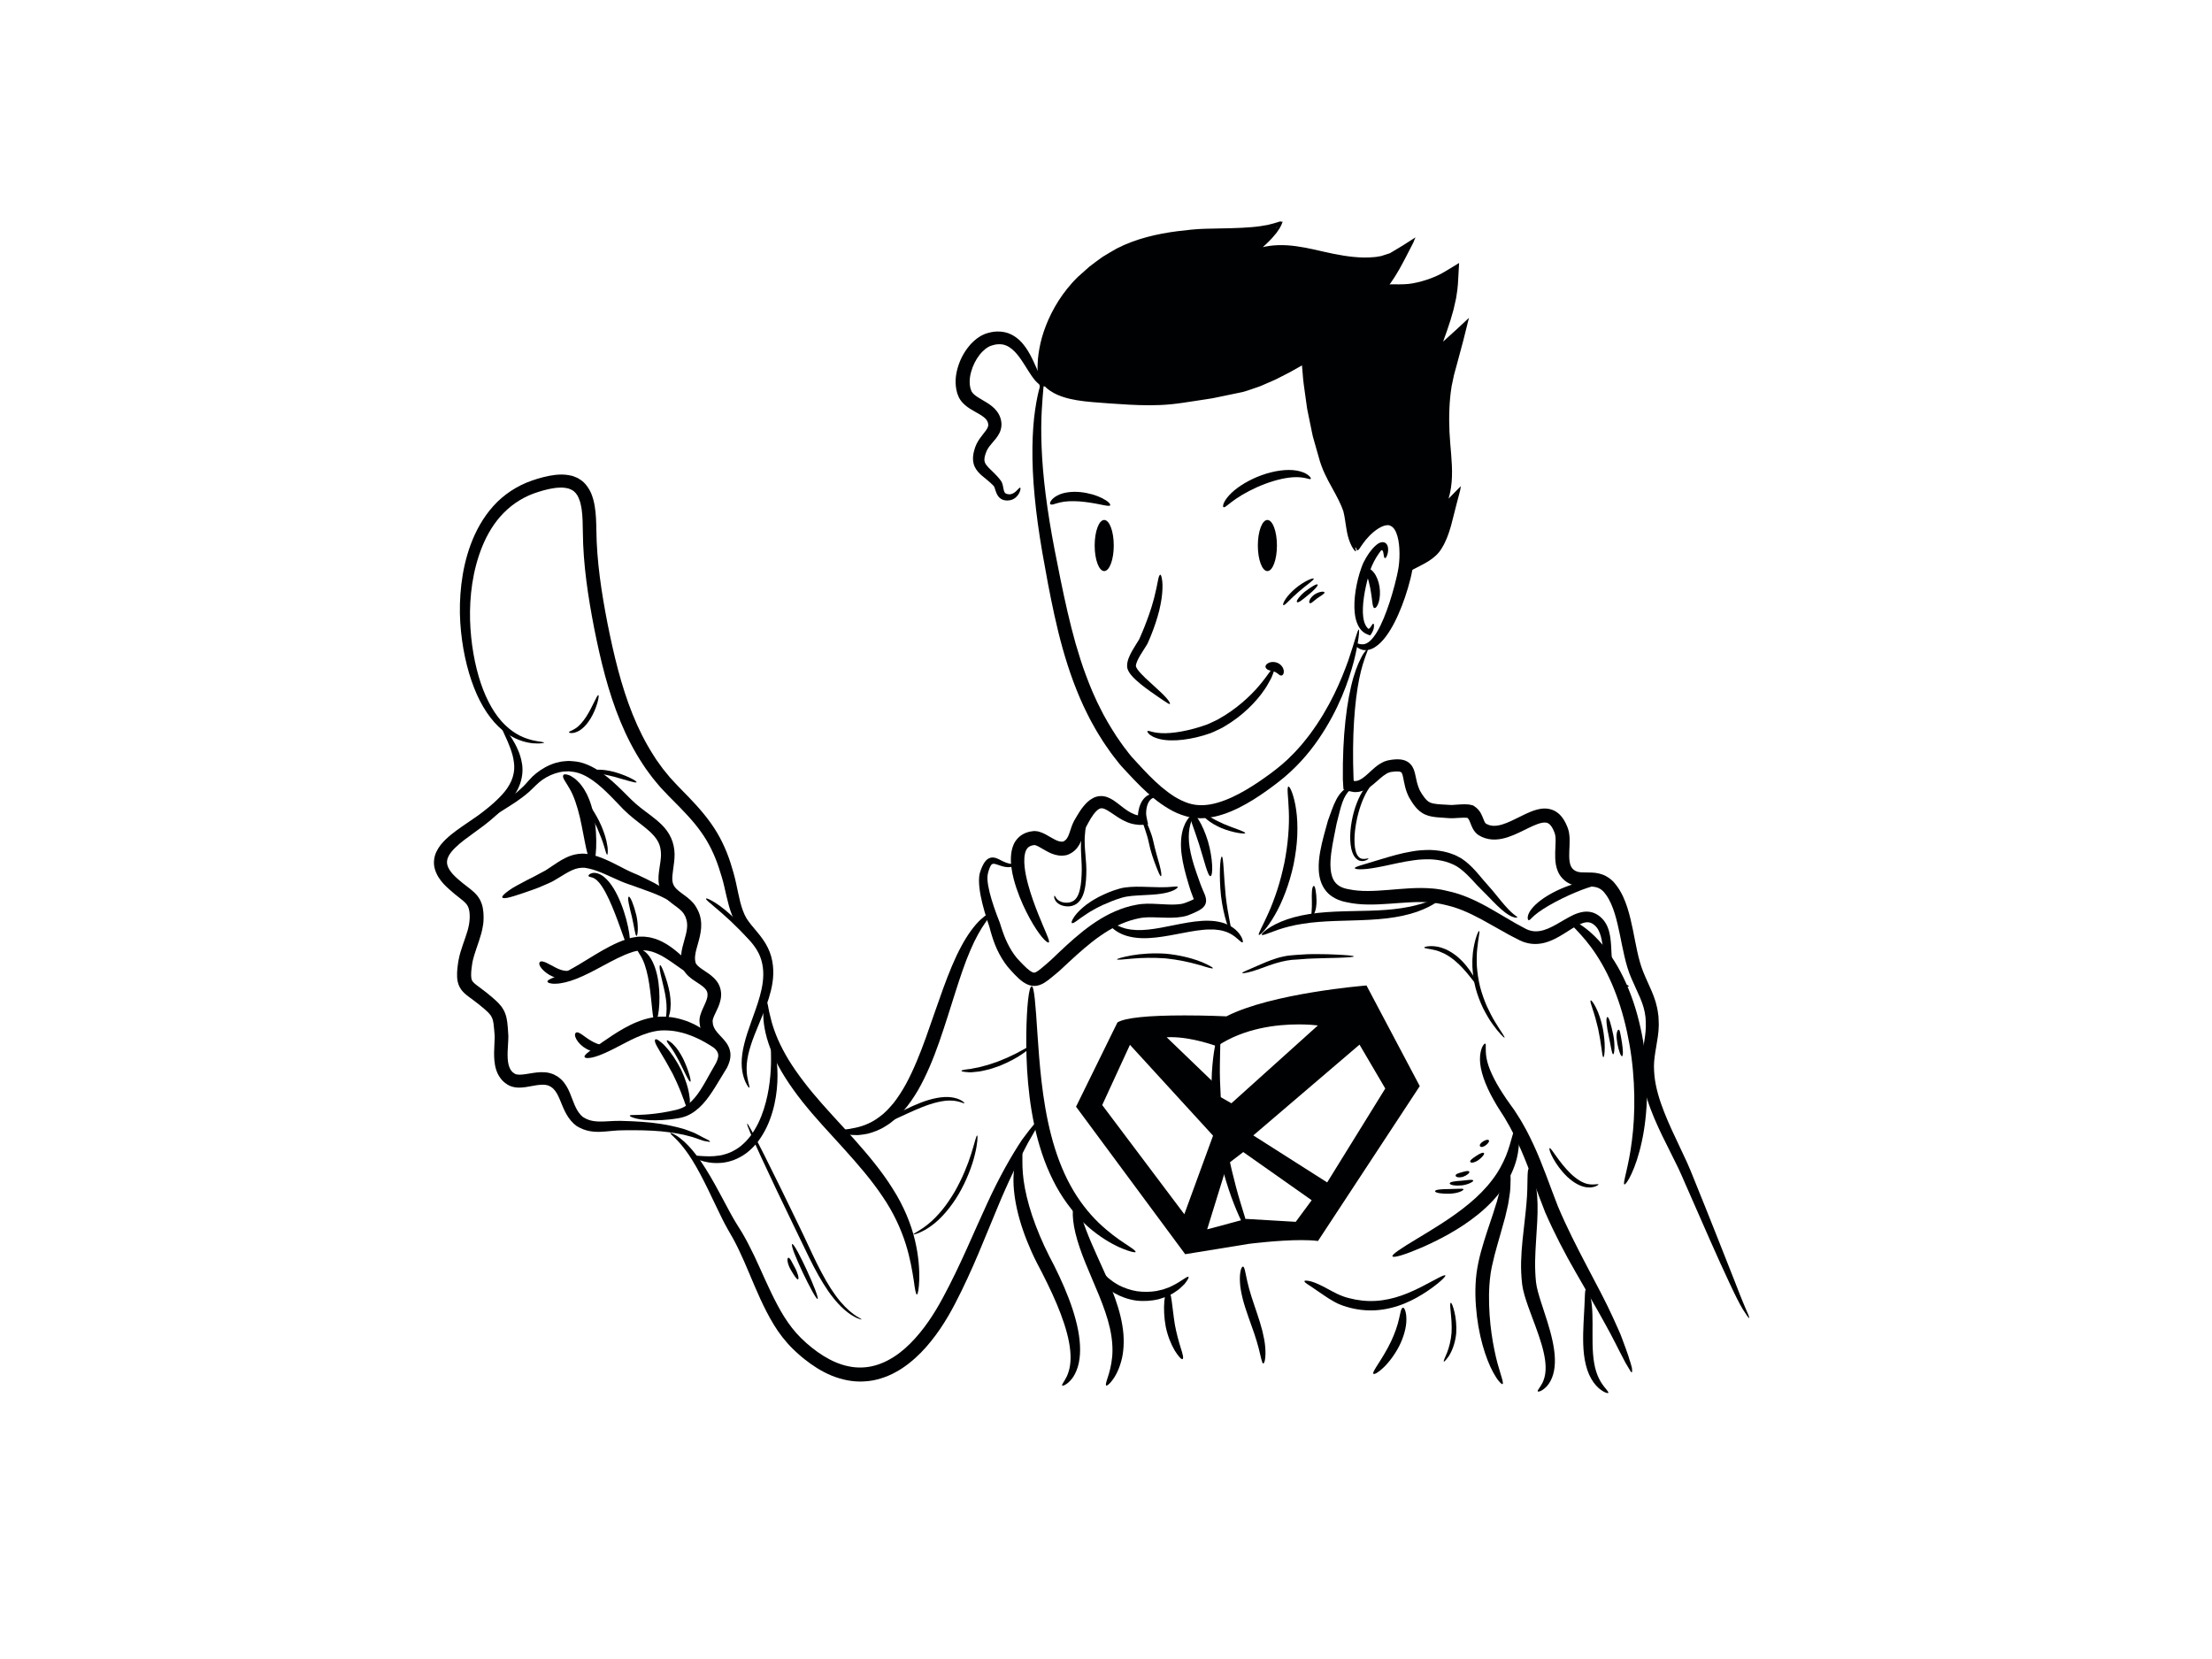 <?xml version="1.0" encoding="utf-8"?>
<!-- Generator: Adobe Illustrator 17.0.0, SVG Export Plug-In . SVG Version: 6.00 Build 0)  -->
<!DOCTYPE svg PUBLIC "-//W3C//DTD SVG 1.1//EN" "http://www.w3.org/Graphics/SVG/1.1/DTD/svg11.dtd">
<svg version="1.1" id="Layer_1" xmlns="http://www.w3.org/2000/svg" xmlns:xlink="http://www.w3.org/1999/xlink" x="0px" y="0px"
	 width="800px" height="600px" viewBox="0 0 800 600" enable-background="new 0 0 800 600" xml:space="preserve">
<g>
	<g>
		<g>
			<path fill="#000102" d="M491.416,227.693c0.302-0.036,0.058,4.189-1.76,11.421c-1.903,7.162-5.42,17.464-12.78,28.199
				c-3.644,5.355-8.393,10.727-14.332,15.363c-2.905,2.253-5.988,4.504-9.33,6.583c-3.354,2.052-6.953,3.996-11.008,5.297
				c-2.009,0.678-4.167,1.126-6.403,1.307c-0.564,0.023-1.123,0.093-1.695,0.072l-1.724-0.075c-1.142-0.152-2.311-0.301-3.406-0.641
				c-2.219-0.605-4.312-1.533-6.221-2.671c-1.921-1.127-3.733-2.4-5.411-3.792c-3.391-2.759-6.402-5.87-9.306-8.988
				c-1.411-1.553-2.98-3.101-4.284-4.904c-0.669-0.875-1.38-1.738-2.013-2.628l-1.869-2.681c-0.642-0.882-1.201-1.817-1.78-2.738
				c-0.567-0.929-1.175-1.835-1.705-2.783c-1.057-1.899-2.154-3.776-3.086-5.731c-1.974-3.856-3.623-7.837-5.123-11.822
				c-2.955-7.992-5.102-16.068-6.82-23.904c-1.731-7.849-3.099-15.414-4.37-22.639c-1.246-7.23-2.209-14.123-2.805-20.524
				c-1.241-12.8-0.923-23.62,0.163-31.065c1.069-7.461,2.59-11.521,3.031-11.411c0.479,0.105-0.234,4.267-0.619,11.576
				c-0.407,7.304-0.193,17.784,1.409,30.26c0.781,6.238,1.883,12.973,3.249,20.073c1.39,7.095,2.867,14.633,4.634,22.288
				c0.863,3.841,1.878,7.696,2.947,11.582c1.147,3.856,2.315,7.759,3.775,11.574c0.674,1.932,1.502,3.805,2.262,5.712
				c0.858,1.861,1.64,3.768,2.598,5.588c1.786,3.71,3.909,7.251,6.148,10.705c1.178,1.686,2.318,3.422,3.58,4.985
				c0.634,0.79,1.196,1.631,1.883,2.381l2.099,2.298c2.821,3.087,5.656,6.058,8.689,8.647c1.52,1.284,3.091,2.453,4.706,3.484
				c1.625,1.001,3.306,1.813,5.01,2.384c3.374,1.115,6.975,0.881,10.525-0.151c3.541-0.998,6.929-2.671,10.131-4.515
				c3.202-1.869,6.227-3.949,9.131-6.08c2.853-2.13,5.476-4.281,7.787-6.7c1.207-1.146,2.247-2.42,3.338-3.605
				c1.016-1.25,2.046-2.458,2.966-3.711c7.47-9.999,11.486-19.863,13.98-26.789C490.014,231.921,490.954,227.703,491.416,227.693z"
				/>
		</g>
	</g>
	<g>
		<g>
			<path fill="#000102" d="M489.997,232.635c0.102-0.138,0.44-0.1,0.934,0.064c0.493,0.161,1.21,0.352,1.999,0.323
				c0.79-0.034,1.648-0.404,2.536-1.198c0.887-0.786,1.769-1.958,2.6-3.363c1.665-2.823,3.156-6.539,4.491-10.608
				c0.668-2.037,1.29-4.175,1.861-6.358c0.56-2.163,1.115-4.459,1.428-6.542c0.291-2.126,0.373-4.351,0.25-6.474
				c-0.112-2.117-0.449-4.18-1.118-5.777c-0.658-1.676-1.591-2.464-2.632-2.736c-0.455-0.093-1.129-0.006-1.79,0.177
				c-0.671,0.246-1.363,0.535-1.997,0.957c-2.59,1.634-4.412,3.826-5.521,5.34c-1.161,1.534-1.554,2.593-2.106,2.573
				c-0.394,0.018-0.799-1.42-0.087-3.588c0.321-1.091,0.916-2.315,1.763-3.626c0.86-1.3,1.988-2.678,3.557-3.94
				c0.768-0.644,1.7-1.219,2.771-1.711c1.114-0.436,2.364-0.85,3.927-0.699c1.437,0.192,2.95,0.751,4.046,1.772
				c0.622,0.461,1.004,1.045,1.481,1.601c0.347,0.579,0.774,1.176,1.014,1.781c1.126,2.435,1.557,4.94,1.741,7.424
				c0.18,2.489,0.101,4.99-0.258,7.504c-0.408,2.578-1.025,4.838-1.689,7.134c-0.673,2.272-1.421,4.479-2.241,6.588
				c-1.65,4.21-3.545,8.058-5.841,11.087c-1.152,1.505-2.417,2.815-3.862,3.719c-1.417,0.919-3.137,1.295-4.421,0.979
				c-1.283-0.293-2.037-0.944-2.438-1.415C490.003,233.121,489.878,232.793,489.997,232.635z"/>
		</g>
	</g>
	<g>
		<g>
			<path fill="#000102" d="M490.328,199.383c-0.155,0.188-1.806-1.545-2.847-5.518c-0.505-1.962-0.766-4.401-1.222-7.028
				c-0.111-0.642-0.289-1.346-0.416-1.952c-0.244-0.631-0.496-1.281-0.755-1.949c-0.298-0.681-0.642-1.375-0.97-2.09
				c-0.368-0.709-0.746-1.435-1.131-2.179c-1.581-2.974-3.587-6.208-5.057-10.189c-0.401-1.005-0.656-1.981-0.943-2.977
				c-0.285-0.998-0.574-2.011-0.866-3.035c-0.291-1.026-0.586-2.066-0.884-3.116c-0.148-0.526-0.297-1.055-0.448-1.588
				c-0.114-0.54-0.229-1.082-0.344-1.628c-0.448-2.187-0.906-4.419-1.371-6.687c-0.114-0.568-0.227-1.139-0.341-1.711
				c-0.081-0.577-0.162-1.156-0.244-1.738c-0.162-1.163-0.325-2.334-0.489-3.512c-0.323-2.357-0.696-4.744-0.851-7.165
				c-0.089-1.025-0.177-2.054-0.266-3.088c-0.014-0.045-0.024-0.078-0.035-0.098l-0.059,0.056l-0.016,0.017
				c-0.03,0.02,0.126-0.065-0.345,0.201c-1.319,0.738-2.619,1.505-3.962,2.222l-4.077,2.09c-1.34,0.725-2.802,1.269-4.197,1.908
				l-2.115,0.923c-0.71,0.299-1.473,0.522-2.207,0.785c-1.481,0.477-2.961,1.068-4.433,1.437c-2.945,0.612-5.867,1.218-8.754,1.817
				c-0.722,0.148-1.441,0.296-2.159,0.443c-0.718,0.113-1.433,0.226-2.146,0.339c-1.426,0.217-2.841,0.434-4.243,0.648
				c-2.812,0.418-5.53,0.875-8.327,1.156c-5.559,0.574-10.825,0.412-15.626,0.167c-4.808-0.277-9.169-0.592-13.103-0.921
				c-3.943-0.335-7.488-0.855-10.319-1.781c-2.845-0.87-4.914-2.149-6.128-3.191c-0.616-0.519-1.022-0.988-1.252-1.349
				c-0.236-0.352-0.307-0.581-0.214-0.687c0.359-0.431,2.856,1.741,8.228,2.695c2.664,0.518,5.988,0.709,9.866,0.767
				c3.91,0.063,8.3,0.134,13.059,0.21c4.732,0.047,9.789,0.035,14.973-0.625c2.574-0.319,5.303-0.829,8.053-1.283
				c1.377-0.231,2.766-0.464,4.167-0.698c0.699-0.119,1.4-0.238,2.105-0.358c0.693-0.15,1.388-0.301,2.086-0.451
				c2.791-0.598,5.617-1.203,8.465-1.812c1.392-0.355,2.677-0.894,4.029-1.327c0.667-0.24,1.342-0.429,2.006-0.71l1.992-0.87
				c1.322-0.607,2.68-1.097,3.977-1.795l3.923-1.983c1.301-0.68,2.581-1.423,3.87-2.128c0.177-0.081,0.989-0.589,1.612-0.971
				l1.916-1.187c1.229-0.777,2.457-1.553,3.682-2.327c0.272,3.79,0.544,7.558,0.813,11.293c0.11,2.363,0.424,4.673,0.69,6.962
				c0.133,1.146,0.265,2.284,0.397,3.413c0.065,0.565,0.13,1.127,0.195,1.69c0.074,0.559,0.189,1.108,0.281,1.659
				c0.386,2.203,0.765,4.371,1.137,6.495c0.091,0.532,0.183,1.061,0.274,1.587c0.127,0.518,0.252,1.033,0.377,1.545
				c0.252,1.025,0.5,2.038,0.746,3.039c0.244,1.002,0.484,1.992,0.721,2.968c0.247,0.964,0.44,1.981,0.745,2.828
				c1.094,3.528,2.839,6.785,4.291,9.933c0.356,0.799,0.704,1.582,1.044,2.345c0.307,0.791,0.606,1.562,0.897,2.314
				c0.24,0.783,0.473,1.546,0.7,2.286c0.15,0.501,0.142,0.856,0.209,1.227c0.048,0.371,0.094,0.736,0.141,1.095
				c0.254,2.851,0.213,5.205,0.432,7.096C489.628,197.125,490.686,199.12,490.328,199.383z"/>
		</g>
	</g>
	<g>
		<g>
			<path fill="#000102" d="M368.96,176.378c0.141,0.04,0.173,0.395,0,1.034c-0.179,0.63-0.573,1.576-1.615,2.516
				c-0.542,0.428-1.269,0.885-2.18,1.004c-0.462,0.1-0.895,0.086-1.381,0.064c-0.252-0.042-0.505-0.066-0.774-0.143
				c-0.268-0.103-0.564-0.169-0.818-0.342c-0.549-0.276-1.002-0.772-1.355-1.292c-0.334-0.521-0.53-1.043-0.705-1.538
				c-0.165-0.492-0.295-0.947-0.436-1.325c-0.132-0.381-0.311-0.644-0.36-0.634l-0.088-0.097c-1.138-1.213-2.548-2.262-4.244-3.7
				c-0.827-0.741-1.789-1.664-2.453-3.047c-0.682-1.383-0.779-3.044-0.554-4.399c0.027-0.369,0.129-0.674,0.196-1.014
				c0.075-0.334,0.149-0.673,0.261-0.979l0.313-0.95c0.113-0.321,0.284-0.666,0.429-0.998c0.63-1.305,1.477-2.408,2.245-3.382
				c0.764-0.967,1.486-1.859,1.764-2.559c0.306-0.693,0.266-1.167,0.019-1.927c-0.237-0.645-0.724-1.271-1.543-1.89
				c-0.802-0.62-1.847-1.204-2.992-1.847c-1.144-0.655-2.415-1.347-3.678-2.43c-0.627-0.57-1.24-1.169-1.766-2.004
				c-0.129-0.204-0.27-0.413-0.378-0.617l-0.256-0.6c-0.155-0.4-0.355-0.81-0.455-1.208c-0.914-3.214-0.59-6.352,0.234-9.141
				c0.825-2.809,2.144-5.378,3.949-7.592c0.865-1.127,1.946-2.11,3.088-3.003c0.295-0.216,0.619-0.408,0.928-0.609
				c0.309-0.2,0.619-0.395,0.987-0.551l1.058-0.477c0.343-0.114,0.682-0.203,1.022-0.301c2.637-0.783,5.749-0.685,8.222,0.527
				c1.226,0.591,2.269,1.368,3.146,2.192c0.865,0.836,1.566,1.714,2.187,2.577c1.199,1.741,2.057,3.424,2.769,4.943
				c1.407,3.038,2.345,5.46,3.253,6.8c0.445,0.674,0.85,1.068,1.21,1.296c0.353,0.245,0.643,0.381,0.666,0.596
				c0.024,0.144-0.241,0.383-0.865,0.426c-0.635,0.067-1.58-0.268-2.408-0.951c-1.695-1.36-3.126-3.783-4.849-6.523
				c-0.861-1.372-1.81-2.821-2.929-4.181c-1.126-1.338-2.456-2.549-3.972-3.151c-0.751-0.324-1.56-0.448-2.414-0.453
				c-0.423-0.027-0.873,0.06-1.318,0.099c-0.453,0.119-0.925,0.172-1.371,0.346l-0.678,0.222l-0.561,0.294
				c-0.189,0.076-0.382,0.213-0.575,0.352c-0.192,0.138-0.393,0.255-0.584,0.405c-0.744,0.64-1.504,1.332-2.136,2.21
				c-1.322,1.683-2.348,3.758-2.954,5.911c-0.636,2.146-0.762,4.425-0.235,6.276c0.053,0.24,0.166,0.414,0.236,0.628l0.114,0.311
				c0.045,0.084,0.099,0.141,0.142,0.215c0.16,0.284,0.488,0.619,0.821,0.932c0.718,0.64,1.737,1.251,2.847,1.901
				c1.113,0.657,2.347,1.348,3.575,2.337c1.217,0.959,2.458,2.394,3.034,4.185c0.138,0.428,0.262,0.859,0.315,1.332
				c0.088,0.451,0.09,0.939,0.074,1.424c-0.056,0.964-0.32,1.939-0.714,2.705c-0.781,1.588-1.749,2.553-2.509,3.472
				c-0.778,0.9-1.424,1.695-1.859,2.494c-0.094,0.203-0.205,0.375-0.297,0.6l-0.268,0.692c-0.103,0.232-0.159,0.454-0.221,0.677
				c-0.053,0.217-0.156,0.453-0.17,0.651c-0.188,0.862-0.167,1.514,0.062,2.1c0.222,0.598,0.732,1.253,1.387,1.924
				c1.34,1.334,2.949,2.775,4.134,4.337l-0.093-0.101c0.689,0.756,0.861,1.473,1.012,2.017c0.138,0.555,0.211,1.031,0.292,1.422
				c0.083,0.382,0.162,0.729,0.265,0.949c0.101,0.214,0.18,0.384,0.34,0.506c0.229,0.257,0.86,0.418,1.355,0.432
				c0.497,0.069,0.935-0.108,1.364-0.259c0.827-0.41,1.438-1.041,1.84-1.475C368.519,176.583,368.783,176.323,368.96,176.378z"/>
		</g>
	</g>
	<g>
		<g>
			<path fill="#000102" d="M463.808,80.114c0.108,0.031-0.005,0.407-0.332,1.115c-0.172,0.347-0.361,0.804-0.669,1.292
				c-0.325,0.483-0.7,1.04-1.124,1.671c-0.941,1.187-2.183,2.615-3.772,4.086c-1.561,1.502-3.43,3.098-5.275,5.007
				c-0.432-0.62-0.881-1.264-1.33-1.909c1.518-0.748,3.202-1.42,5.047-1.901c1.845-0.48,3.84-0.741,5.914-0.809
				c4.161-0.141,8.585,0.583,13.107,1.592c4.519,1.033,9.161,2.164,14.091,2.651c2.451,0.242,4.957,0.327,7.423,0.081l0.926-0.093
				l0.907-0.16l0.455-0.079l0.228-0.039l0.115-0.02l0.216-0.07l1.733-0.559l0.873-0.281l0.219-0.071l0.109-0.035l0.155-0.093
				l0.625-0.374c0.837-0.501,1.676-1.004,2.517-1.508l1.291-0.779l1.55-0.989c1.039-0.663,2.082-1.328,3.125-1.995
				c-0.25,0.527-0.256,0.573-0.324,0.741l-0.187,0.468l-0.192,0.474l-0.098,0.239l-0.228,0.444c-0.611,1.187-1.224,2.379-1.84,3.576
				c-0.613,1.182-1.207,2.365-1.89,3.592l-1,1.837c-0.343,0.616-0.74,1.244-1.11,1.869l-0.786,1.283l-0.688,1.022l-0.575,0.849
				l-0.18,0.252l-0.189,0.264c-0.037,0.053-0.089,0.103-0.111,0.141c0.123-0.026,0.234-0.044,0.335-0.055
				c0.221-0.009-0.304-0.024,1.382-0.013c2.361,0.021,4.588,0.028,6.654-0.355c2.188-0.399,4.391-1.012,6.518-1.798l1.578-0.63
				c0.262-0.105,0.512-0.232,0.769-0.347l0.563-0.27l0.814-0.402c1.092-0.572,2.207-1.294,3.314-1.936l3.247-1.987
				c-0.144,2.545-0.287,5.094-0.431,7.645c-0.034,0.645-0.124,1.247-0.184,1.874l-0.025,0.232l-0.019,0.13l-0.038,0.257
				l-0.077,0.516l-0.309,2.064l-0.904,4.035l-1.129,3.934c-1.62,5.182-3.607,10.115-5.265,15.006
				c-1.249-0.998-2.495-1.993-3.742-2.988l2.428-1.508l1.16-0.769l0.324-0.22l0.601-0.433l1.2-0.865
				c0.203-0.153,0.394-0.269,0.606-0.451l0.648-0.588l1.295-1.175l2.586-2.344c0.887-0.793,1.657-1.528,2.457-2.277l2.384-2.237
				c-0.702,2.803-1.402,5.597-2.099,8.381c-0.712,2.652-1.422,5.295-2.128,7.926c-0.396,1.451-0.791,2.896-1.184,4.334
				c-0.29,1.376-0.579,2.746-0.866,4.108c-0.889,5.527-1.009,11.125-0.772,16.519c0.245,5.362,1.078,10.73,0.898,16.145
				c-0.088,2.697-0.46,5.392-1.21,7.925c-0.741,2.537-1.851,4.884-3.153,6.98c-0.495-1.033-0.979-2.044-1.464-3.054
				c0.015-0.008,0.027-0.006,0.041,0.007c0.028-0.007,0.059-0.012,0.091-0.007c0.016,0.002,0.045-0.013,0.068-0.018l0.039-0.009
				l0.177-0.075c0.237-0.098,0.435-0.273,0.653-0.404c0.854-0.615,1.79-1.621,2.766-2.596c1.764-1.796,3.5-3.565,5.209-5.305
				l-0.103,0.611l-0.064,0.465c0.024,0.128-0.211,0.921-0.344,1.448c-0.303,1.153-0.604,2.291-0.9,3.417
				c-0.556,2.18-1.1,4.308-1.628,6.38c-0.127,0.493-0.253,0.982-0.378,1.468c-0.082,0.297-0.163,0.591-0.243,0.884
				c-0.182,0.586-0.361,1.163-0.538,1.734c-0.165,0.57-0.398,1.127-0.596,1.677c-0.196,0.55-0.409,1.088-0.662,1.609
				c-0.251,0.521-0.452,1.043-0.734,1.532c-0.282,0.487-0.559,0.965-0.831,1.435c-0.594,0.947-1.319,1.819-2.076,2.505
				c-1.517,1.403-3.088,2.31-4.47,3.061c-2.793,1.449-4.872,2.464-6.154,3.412c-1.292,0.914-1.888,1.575-2.109,1.432
				c-0.144-0.078,0.131-1.009,1.298-2.32c1.141-1.332,3.27-2.77,5.804-4.432c1.251-0.85,2.586-1.811,3.724-3.044
				c0.581-0.617,1.06-1.291,1.488-2.085c0.208-0.42,0.419-0.847,0.634-1.283c0.218-0.432,0.368-0.922,0.562-1.391
				c0.196-0.466,0.36-0.964,0.51-1.479c0.152-0.514,0.336-1.017,0.462-1.566c0.137-0.542,0.277-1.091,0.419-1.649
				c0.063-0.284,0.127-0.57,0.192-0.858l0.052-0.299c0.052-0.339,0.104-0.687,0.158-1.045c0.012-0.251,0.241-0.869-0.177-0.291
				c-0.198,0.225-0.388,0.435-0.585,0.608c-0.099,0.086-0.201,0.162-0.307,0.219c0.242-0.043-1.013,0.402-1.965,0.239l-2.896-0.497
				l1.447-2.524c1.065-1.854,1.939-3.863,2.507-6.026c0.575-2.161,0.841-4.471,0.866-6.891c0.064-4.845-0.836-10.102-1.199-15.78
				c-0.334-5.646-0.294-11.534,0.615-17.561c0.302-1.498,0.605-3.005,0.91-4.518c0.374-1.41,0.75-2.827,1.128-4.251l0.154-0.6
				c-0.004-0.01,0.003-0.033-0.013-0.014c-0.019,0.024-0.034,0.039-0.037,0.045h0.003h0.002l-0.276,0.186l-1.251,0.833l-2.497,1.556
				l-6.015,3.747l2.28-6.731c1.718-5.074,3.694-9.97,5.245-14.892l1.073-3.692l0.847-3.7l0.284-1.853l0.127-0.818l0.012-0.06
				c0.003-0.012,0.012-0.038,0.012-0.055l-0.045,0.012l-0.005,0.001l-0.261,0.116c-0.296,0.13-0.589,0.272-0.888,0.391l-1.794,0.697
				c-2.409,0.865-4.859,1.523-7.378,1.957c-2.654,0.454-5.211,0.389-7.559,0.344l-2.305-0.022c-1.191,0.052-2.416,0.156-3.615,0.23
				c-2.574,0.33-5.137,0.66-7.69,0.989c1.211-1.213,2.419-2.422,3.624-3.627l1.888-1.895c0.302-0.31,0.652-0.641,0.913-0.932
				l0.677-0.83l1.346-1.65l0.321-0.396l0.16-0.231l0.321-0.461l0.642-0.919l0.305-0.474l0.129-0.201l0.016-0.021
				c0.083-0.105,0.188-0.262,0.294-0.426l0.168-0.269l0.022-0.036l-0.023,0.013l-0.048,0.028c-0.032,0.018-0.064,0.041-0.102,0.056
				c-0.07,0.024-0.141,0.064-0.224,0.083c-0.089,0.023-0.137,0.042-0.345,0.082l-0.261,0.055l-0.986,0.153l-1.085,0.162
				l-1.075,0.085c-2.86,0.215-5.61,0.042-8.239-0.288c-5.25-0.663-10.084-2.011-14.465-3.173c-4.384-1.144-8.486-1.968-12.251-2.015
				c-1.88-0.025-3.67,0.117-5.335,0.456c-1.666,0.339-3.203,0.849-4.62,1.434l-6.675,2.758l5.265-4.782
				c2.06-1.872,4.02-3.309,5.654-4.621c1.663-1.284,2.958-2.474,4.01-3.477c0.993-1.044,1.771-1.87,2.249-2.482
				C463.358,80.377,463.687,80.079,463.808,80.114z"/>
		</g>
	</g>
	<g>
		<g>
			<path fill="#000102" d="M376.72,140.982c-0.169,0.044-0.385-0.382-0.642-1.239c-0.12-0.428-0.282-0.964-0.396-1.603
				c-0.1-0.64-0.202-1.382-0.304-2.221c-0.084-0.838-0.093-1.769-0.134-2.791c0.008-1.017,0.056-2.122,0.139-3.301
				c0.228-2.351,0.667-4.998,1.455-7.814c1.612-5.605,4.548-11.919,9.183-17.677c0.598-0.703,1.191-1.421,1.813-2.126
				c0.654-0.678,1.295-1.395,1.979-2.05c1.405-1.251,2.827-2.517,4.262-3.793c1.512-1.191,3.113-2.307,4.687-3.466
				c1.649-1.056,3.387-2.006,5.088-3.005c7.065-3.646,14.86-5.352,21.958-6.275c1.777-0.2,3.525-0.395,5.236-0.587
				c1.766-0.174,3.48-0.257,5.114-0.307c3.23-0.07,6.285-0.135,9.106-0.195c2.79-0.073,5.323-0.202,7.549-0.394
				c2.233-0.179,4.115-0.507,5.676-0.793c1.527-0.348,2.706-0.701,3.53-0.962c0.794-0.294,1.335-0.381,1.5-0.185
				c0.138,0.164-0.122,0.596-0.796,1.292c-0.691,0.654-1.861,1.42-3.451,2.14c-3.189,1.39-7.988,2.371-13.66,2.917
				c-2.836,0.289-5.903,0.48-9.083,0.718c-1.59,0.124-3.199,0.253-4.802,0.468c-1.654,0.233-3.344,0.471-5.063,0.712
				c-6.827,1.049-13.924,2.677-20.315,5.874c-1.561,0.863-3.111,1.752-4.653,2.64c-1.461,1.033-2.917,2.063-4.361,3.084
				c-1.358,1.151-2.706,2.294-4.037,3.422c-1.291,1.15-2.441,2.371-3.562,3.63c-4.432,5.062-7.49,10.707-9.42,15.777
				c-1.869,5.106-2.654,9.638-2.924,12.857c-0.114,1.616-0.204,2.894-0.267,3.793C377.047,140.419,376.914,140.932,376.72,140.982z"
				/>
		</g>
	</g>
	<g>
		<g>
			<path fill="#000102" d="M632.603,476.677c-0.123,0.135-0.89-0.925-2.234-3.061c-1.311-2.149-2.957-5.484-4.941-9.743
				c-4.01-8.464-9.422-20.908-15.896-35.674c-0.823-1.833-1.598-3.78-2.502-5.628c-0.89-1.869-1.853-3.781-2.833-5.729
				c-1.961-3.897-4.012-7.966-5.866-12.323c-1.826-4.362-3.513-9.029-4.252-14.175c-0.309-2.509-0.494-5.22-0.222-7.874
				c0.24-2.64,0.76-5.138,1.077-7.546c0.345-2.415,0.403-4.72,0.177-7.076c-0.239-2.33-0.921-4.543-1.876-6.829
				c-0.958-2.278-2.149-4.676-3.199-7.151c-1.157-2.599-1.901-5.33-2.525-7.978c-1.247-5.309-2.02-10.612-3.524-15.498
				c-0.758-2.424-1.713-4.734-3.032-6.633c-0.318-0.483-0.694-0.858-1.026-1.301c-0.361-0.354-0.68-0.656-1.087-0.898
				c-0.775-0.503-1.615-0.77-2.694-0.88c-1.08-0.12-2.349-0.042-3.879-0.086c-1.5-0.042-3.381-0.298-5.053-1.245
				c-1.615-0.874-3.049-2.432-3.762-4.14c-0.733-1.698-0.917-3.355-0.985-4.86c-0.059-1.514,0.02-2.924,0.078-4.253
				c0.062-1.323,0.105-2.584-0.012-3.618l-0.121-0.705c-0.081-0.213-0.085-0.356-0.202-0.634c-0.213-0.539-0.423-1.079-0.676-1.521
				c-0.491-0.923-1.073-1.576-1.618-1.863c-0.518-0.315-1.247-0.354-2.229-0.182c-0.969,0.179-2.074,0.592-3.193,1.087
				c-2.26,0.995-4.583,2.303-7.182,3.374c-1.302,0.534-2.679,1.016-4.182,1.318c-1.495,0.3-3.149,0.405-4.81,0.085
				c-0.411-0.1-0.825-0.187-1.228-0.313l-1.182-0.458l-1.144-0.624c-0.216-0.084-0.518-0.402-0.711-0.552
				c-0.21-0.172-0.37-0.375-0.548-0.569c-0.674-0.798-1.061-1.634-1.342-2.313c-0.28-0.688-0.475-1.258-0.674-1.694
				c-0.197-0.438-0.379-0.727-0.572-0.933c-0.041-0.062-0.103-0.1-0.15-0.145c-0.021-0.021-0.024-0.032-0.028-0.031
				c-0.008-0.009-0.021-0.011-0.032-0.016l-0.625-0.054l-0.802-0.011c-0.565,0.012-1.149,0.036-1.753,0.075l-1.903,0.115
				c-0.875,0.048-1.454-0.026-2.105-0.064c-1.253-0.086-2.456-0.149-3.762-0.272c-1.291-0.14-2.73-0.298-4.26-0.963
				c-1.537-0.654-2.807-1.812-3.667-2.898c-0.886-1.109-1.537-2.162-2.211-3.318c-0.636-1.272-1.128-2.571-1.425-3.804
				c-0.323-1.239-0.527-2.461-0.738-3.484c-0.107-0.501-0.225-0.953-0.35-1.266c-0.067-0.122-0.116-0.315-0.178-0.351
				c-0.026-0.036-0.048-0.075-0.065-0.119c-0.03-0.017-0.057-0.028-0.075-0.051c-0.075-0.089-0.241-0.162-0.549-0.235
				c-0.108-0.061-0.349-0.045-0.529-0.069c-0.188-0.022-0.383-0.043-0.624-0.02c-0.451,0.012-0.909,0.03-1.4,0.113l-0.72,0.091
				c-0.172,0.051-0.327,0.1-0.496,0.141c-1.397,0.446-2.932,1.802-4.516,3.212c-0.817,0.705-1.641,1.446-2.646,2.12
				c-0.982,0.666-2.118,1.314-3.473,1.597c-0.329,0.087-0.662,0.153-1.012,0.16c-0.315,0.018-0.75,0.051-1.178,0.014
				c-0.856-0.184-1.73-0.27-2.532-0.588l-1.217-0.4c-0.064-0.4-0.063-0.849-0.097-1.268l-0.077-1.27
				c-0.022-0.394-0.062-0.929-0.057-1.096c-0.024-1.963-0.02-3.879,0.011-5.746c0.065-3.735,0.233-7.275,0.474-10.598
				c0.516-6.644,1.362-12.418,2.454-17.103c1.078-4.688,2.456-8.266,3.691-10.547c0.569-1.162,1.175-1.967,1.594-2.491
				c0.42-0.525,0.686-0.756,0.795-0.688c0.092,0.057,0.02,0.406-0.198,1.018c-0.217,0.614-0.614,1.469-0.978,2.662
				c-0.82,2.331-1.796,5.843-2.52,10.437c-0.738,4.589-1.268,10.236-1.516,16.738c-0.102,3.253-0.149,6.718-0.099,10.37
				c0.027,1.826,0.078,3.698,0.152,5.612c0.028,0.645,0.03,0.515,0.043,0.684c0.017,0.106-0.02,0.249,0.138,0.244
				c0.111,0.036,0.224,0.051,0.336,0.053c0.051,0.01,0.115-0.005,0.225-0.02c0.159-0.029,0.318,0.006,0.48-0.057
				c0.637-0.118,1.32-0.49,2.025-0.952c0.706-0.49,1.433-1.13,2.182-1.809c1.536-1.36,3.113-3.097,5.743-4.241
				c0.663-0.242,1.488-0.487,2.035-0.536c0.609-0.092,1.209-0.198,1.875-0.217c0.334-0.01,0.634-0.055,0.997-0.033l1.085,0.076
				c0.38,0.053,0.805,0.171,1.202,0.274c0.405,0.115,0.857,0.373,1.266,0.588c0.391,0.281,0.806,0.62,1.114,0.98
				c0.273,0.366,0.603,0.781,0.747,1.142c0.188,0.378,0.357,0.761,0.45,1.09c0.122,0.352,0.219,0.688,0.286,0.991
				c0.306,1.256,0.487,2.335,0.752,3.356c0.266,0.995,0.611,1.992,1.005,2.793c0.468,0.843,1.092,1.827,1.707,2.606
				c0.63,0.789,1.23,1.376,1.898,1.682c0.666,0.329,1.592,0.515,2.701,0.625c1.103,0.109,2.311,0.166,3.544,0.233l0.89,0.05
				c0.269,0.007,0.644,0.056,0.828,0.03l0.325-0.015l0.44-0.03l0.912-0.066c1.267-0.082,2.543-0.204,4.125-0.087
				c0.215,0.025,0.362,0.015,0.653,0.077l0.895,0.201c0.318,0.021,0.551,0.24,0.807,0.405c0.258,0.171,0.508,0.342,0.718,0.534
				c0.749,0.632,1.329,1.441,1.719,2.187c0.764,1.505,1.07,2.737,1.454,3.226c0.088,0.126,0.165,0.216,0.246,0.287
				c0.069,0.047-0.032-0.008,0.05,0.033l0.248,0.129c0.194,0.119,0.394,0.214,0.606,0.277c0.205,0.08,0.408,0.168,0.629,0.201
				c1.696,0.447,3.831,0.011,6.034-0.89c2.219-0.884,4.461-2.131,6.968-3.302c1.263-0.579,2.597-1.151,4.154-1.544
				c1.516-0.39,3.472-0.578,5.408,0.162c0.962,0.342,1.796,0.937,2.504,1.574c0.343,0.323,0.623,0.671,0.927,1.016
				c0.27,0.349,0.491,0.705,0.732,1.062c0.412,0.71,0.806,1.442,1.067,2.139c0.142,0.376,0.288,0.654,0.423,1.112
				c0.129,0.438,0.28,0.897,0.331,1.309c0.296,1.705,0.237,3.172,0.196,4.562c-0.051,1.383-0.138,2.689-0.122,3.899
				c0.014,1.205,0.133,2.324,0.428,3.191c0.304,0.883,0.706,1.425,1.395,1.921c0.671,0.468,1.408,0.717,2.526,0.79
				c1.097,0.085,2.448,0.002,3.997,0.086c1.535,0.076,3.343,0.41,4.933,1.273c0.783,0.429,1.519,0.929,2.165,1.538l0.493,0.445
				l0.386,0.462l0.76,0.932c1.899,2.514,3.042,5.266,3.926,7.971c1.726,5.427,2.475,10.806,3.596,15.876
				c0.562,2.534,1.189,4.971,2.098,7.228c0.437,1.122,0.988,2.357,1.504,3.529c0.539,1.209,1.076,2.416,1.612,3.617
				c1.078,2.479,1.973,5.256,2.314,8.055l0.143,1.047c0.033,0.349,0.035,0.695,0.054,1.043c0.023,0.694,0.07,1.386,0.068,2.078
				l-0.097,2.073l-0.223,2.007c-0.356,2.633-0.879,5.086-1.175,7.424c-0.169,1.177-0.23,2.296-0.257,3.427l0.053,1.691l0.129,1.733
				c0.459,4.539,1.877,8.959,3.524,13.184c1.665,4.228,3.584,8.275,5.459,12.221c0.932,1.989,1.85,3.945,2.75,5.865
				c0.911,1.966,1.651,3.888,2.422,5.774c6.142,15.104,11.038,27.644,14.559,36.531c0.866,2.214,1.641,4.193,2.317,5.921
				c0.716,1.694,1.257,3.184,1.782,4.35C632.237,475.192,632.744,476.521,632.603,476.677z"/>
		</g>
	</g>
	<g>
		<g>
			<path fill="#000102" d="M590.132,496.316c-0.162,0.06-0.477-0.369-0.903-1.18c-0.24-0.403-0.534-0.898-0.88-1.479
				c-0.366-0.592-0.769-1.288-1.176-2.155c-1.708-3.163-3.831-7.701-6.846-13.045c-2.926-5.364-6.581-11.522-10.403-18.236
				c-3.861-6.687-7.729-14.069-11.075-21.74c-3.138-7.859-5.657-15.528-8.7-22.483c-0.721-1.753-1.559-3.397-2.319-5.045
				c-0.855-1.589-1.598-3.205-2.495-4.67c-0.429-0.744-0.853-1.481-1.27-2.204c-0.457-0.714-0.908-1.417-1.351-2.108
				c-0.447-0.709-0.875-1.331-1.312-2.081c-0.416-0.719-0.823-1.426-1.222-2.117c-3.115-5.482-4.943-10.763-4.933-14.682
				c-0.019-1.95,0.403-3.466,0.811-4.409c0.484-0.934,0.878-1.334,1.111-1.243c0.205,0.08,0.232,0.628,0.169,1.528
				c0.012,0.922-0.01,2.22,0.309,3.856c0.598,3.28,2.637,7.767,5.934,12.789c0.835,1.288,1.635,2.486,2.662,3.88
				c0.489,0.683,0.987,1.376,1.491,2.081c0.472,0.742,0.951,1.494,1.437,2.258c1.006,1.51,1.859,3.159,2.802,4.808
				c0.862,1.683,1.769,3.403,2.57,5.189c1.674,3.556,3.129,7.302,4.595,11.101c1.419,3.876,2.869,7.589,4.299,11.359
				c6.235,14.86,14.815,28.937,19.953,40.294c0.638,1.42,1.249,2.781,1.831,4.077c0.285,0.649,0.564,1.281,0.835,1.897
				c0.24,0.635,0.474,1.251,0.701,1.848c0.899,2.391,1.652,4.48,2.236,6.211c0.121,0.413,0.235,0.805,0.343,1.174
				c0.128,0.381,0.248,0.739,0.36,1.073c0.217,0.68,0.384,1.299,0.493,1.79C590.339,495.689,590.317,496.247,590.132,496.316z"/>
		</g>
	</g>
	<g>
		<g>
			<path fill="#000102" d="M503.607,454.362c-0.351-0.616,3.233-2.965,8.673-6.234c5.415-3.289,12.7-7.548,19.006-12.787
				c3.155-2.608,6.024-5.485,8.289-8.467c2.301-2.962,3.931-6.05,5.078-8.825c2.229-5.586,2.543-9.868,3.673-9.861
				c0.412-0.003,0.814,1.071,0.98,3.013c0.189,1.938,0.023,4.758-0.808,8.047c-0.857,3.27-2.475,6.975-4.911,10.434
				c-2.408,3.481-5.556,6.718-8.982,9.495c-6.872,5.585-14.66,9.492-20.555,12.064C508.123,453.784,503.995,455.042,503.607,454.362
				z"/>
		</g>
	</g>
	<g>
		<g>
			<path fill="#000102" d="M543.417,500.566c-0.143,0.101-0.435-0.085-0.863-0.532c-0.421-0.45-1.021-1.146-1.605-2.13
				c-1.256-1.932-2.682-4.917-3.909-8.66c-1.235-3.739-2.292-8.228-2.885-13.126c-0.588-4.898-0.827-10.198-0.158-15.565
				c0.715-5.441,2.301-10.37,3.782-14.992c0.758-2.269,1.492-4.463,2.187-6.544c0.323-1.029,0.637-2.03,0.942-2.999
				c0.155-0.484,0.307-0.959,0.457-1.427c0.125-0.468,0.248-0.928,0.368-1.378c2.049-7.174,2.272-12.222,3.407-12.289
				c0.431-0.019,0.782,1.253,1.057,3.564c0.192,1.16,0.139,2.555,0.069,4.167c-0.049,0.801-0.041,1.676-0.169,2.563
				c-0.132,0.891-0.272,1.827-0.417,2.802c-0.079,0.489-0.158,0.987-0.24,1.496c-0.111,0.497-0.224,1.002-0.34,1.517
				c-0.24,1.028-0.487,2.09-0.741,3.183c-0.577,2.135-1.202,4.407-1.87,6.682c-0.684,2.299-1.316,4.631-1.957,7.013
				c-0.28,1.19-0.562,2.389-0.846,3.594c-0.161,0.608-0.244,1.188-0.357,1.778c-0.113,0.588-0.224,1.176-0.286,1.78
				c-0.659,4.791-0.625,9.786-0.313,14.428c0.31,4.654,0.956,8.987,1.716,12.655C541.883,495.53,544.109,500.064,543.417,500.566z"
				/>
		</g>
	</g>
	<g>
		<g>
			<path fill="#000102" d="M410.704,452.794c-0.093,0.309-1.798-0.033-4.635-1.172c-2.837-1.126-6.75-3.23-10.918-6.562
				c-4.178-3.311-8.393-8.062-11.873-13.777c-1.747-2.857-3.252-5.969-4.605-9.192c-1.344-3.231-2.42-6.608-3.359-10.011
				c-3.675-13.678-4.24-27.736-4.144-38.107c0.166-10.401,0.968-17.277,1.968-17.281c0.891-0.004,1.409,6.87,2.058,17.088
				c0.71,10.193,1.604,23.821,4.97,36.799c1.668,6.478,4.001,12.746,6.988,18.18c2.974,5.438,6.596,10.009,10.183,13.462
				c3.604,3.439,7.03,5.918,9.535,7.535c0.608,0.438,1.166,0.81,1.664,1.117c0.492,0.321,0.906,0.609,1.238,0.861
				C410.435,452.241,410.765,452.603,410.704,452.794z"/>
		</g>
	</g>
	<g>
		<g>
			<path fill="#000102" d="M400.08,501.083c-0.321-0.177,0.002-1.245,0.575-3.001c0.586-1.751,1.277-4.27,1.574-7.312
				c0.293-3.046,0.033-6.627-0.815-10.407c-0.848-3.784-2.271-7.759-3.875-11.724c-1.618-3.966-3.388-7.937-4.936-11.769
				c-1.556-3.822-2.846-7.535-3.641-10.83c-0.808-3.292-1.079-6.168-0.953-8.173c0.036-1.001,0.204-1.791,0.389-2.323
				c0.186-0.533,0.406-0.811,0.663-0.817c0.914,0.005,1.433,4.184,3.736,10.079c1.12,2.961,2.59,6.373,4.271,10.056
				c1.666,3.682,3.5,7.652,5.131,11.779c1.618,4.13,3.019,8.444,3.712,12.702c0.72,4.243,0.634,8.416-0.122,11.839
				c-0.787,3.428-2.082,6.078-3.28,7.701C401.339,500.53,400.405,501.264,400.08,501.083z"/>
		</g>
	</g>
	<g>
		<g>
			<path fill="#000102" d="M242.429,409.769c0.047-0.158,0.897,0.149,2.389,1.043c1.442,0.952,3.423,2.61,5.524,5.088
				c2.109,2.471,4.322,5.732,6.581,9.597c2.275,3.855,4.576,8.35,7.161,13.103c1.303,2.417,2.674,4.643,4.334,7.262
				c1.527,2.613,2.959,5.376,4.322,8.239c2.718,5.72,5.218,11.838,8.352,17.732c1.558,2.949,3.306,5.822,5.363,8.444
				c2.037,2.635,4.436,4.929,7.147,7.111c2.671,2.137,5.563,3.988,8.636,5.303c1.542,0.628,3.117,1.172,4.727,1.469
				c1.602,0.348,3.232,0.464,4.848,0.406c6.522-0.194,12.614-3.859,17.381-8.667c4.833-4.82,8.621-10.627,11.79-16.517
				c6.434-11.894,11.202-23.742,15.852-33.724c4.555-10.034,9.202-18.069,12.788-23.433c3.819-5.235,6.282-7.978,6.673-7.683
				c0.365,0.27-1.42,3.457-4.585,8.896c-2.937,5.6-6.997,13.615-11.117,23.685c-4.22,10.007-8.738,21.998-15.136,34.272
				c-3.194,6.173-7.134,12.396-12.395,17.806c-2.66,2.667-5.639,5.167-9.118,7.044c-1.719,0.959-3.566,1.746-5.494,2.318
				c-1.917,0.603-3.935,0.943-5.957,1.048c-4.065,0.255-8.104-0.631-11.743-2.102c-3.639-1.509-6.891-3.622-9.827-5.966
				c-0.737-0.586-1.464-1.178-2.141-1.807c-0.69-0.619-1.384-1.218-2.047-1.91c-1.375-1.307-2.589-2.747-3.75-4.199
				c-2.296-2.928-4.102-6.069-5.727-9.176c-3.225-6.241-5.581-12.453-8.085-18.131c-1.257-2.83-2.509-5.556-3.881-8.074
				c-0.694-1.289-1.404-2.413-2.13-3.734c-0.746-1.297-1.38-2.555-2.012-3.797c-2.461-4.964-4.514-9.513-6.524-13.449
				c-1.991-3.94-3.896-7.269-5.683-9.857c-1.788-2.583-3.416-4.446-4.637-5.634C243.083,410.608,242.35,409.985,242.429,409.769z"/>
		</g>
	</g>
	<g>
		<g>
			<path fill="#000102" d="M331.595,468.177c-0.357,0.038-0.694-1.852-1.125-5.127c-0.53-3.263-1.244-7.929-2.937-13.26
				c-1.694-5.32-4.375-11.273-8.344-17.051c-3.874-5.83-8.835-11.559-13.942-17.225c-5.104-5.645-10.451-11.275-15.005-17.02
				c-4.547-5.747-8.359-11.583-10.724-17.089c-2.433-5.47-3.399-10.492-3.452-13.979c-0.002-0.875-0.064-1.646,0.036-2.324
				c0.081-0.677,0.171-1.248,0.269-1.709c0.195-0.92,0.42-1.393,0.677-1.386c0.216,0.007,0.428,0.488,0.635,1.363
				c0.103,0.438,0.205,0.974,0.305,1.598c0.078,0.627,0.314,1.334,0.472,2.127c0.688,3.164,2.052,7.583,4.651,12.484
				c2.535,4.929,6.328,10.27,10.825,15.701c4.514,5.434,9.772,10.912,14.93,16.673c5.117,5.762,10.147,11.752,14.047,18.053
				c3.987,6.234,6.623,12.796,7.993,18.57c1.385,5.787,1.632,10.736,1.564,14.166C332.331,466.179,331.975,468.135,331.595,468.177z
				"/>
		</g>
	</g>
	<g>
		<g>
			<path fill="#000102" d="M358.692,330.16c0.117,0.127-0.072,0.514-0.509,1.109c-0.219,0.298-0.5,0.647-0.839,1.043
				c-0.302,0.437-0.651,0.934-1.05,1.474c-1.564,2.196-3.5,5.54-5.332,9.854c-3.761,8.596-6.991,20.927-11.259,33.144
				c-2.131,6.104-4.634,12.183-7.741,17.599c-1.599,2.687-3.32,5.215-5.265,7.414c-1.978,2.162-4.047,4.094-6.311,5.43
				c-2.184,1.437-4.492,2.248-6.524,2.785c-1.024,0.245-2.016,0.321-2.907,0.451c-0.893,0.124-1.731,0.018-2.469,0.017
				c-1.483,0.009-2.612-0.372-3.367-0.587c-0.755-0.251-1.13-0.504-1.103-0.76c0.022-0.214,0.439-0.397,1.177-0.55
				c0.736-0.189,1.806-0.178,3.109-0.512c2.614-0.423,6.257-1.461,9.757-4.134c1.798-1.249,3.45-3.034,5.092-4.991
				c1.596-2.021,3.087-4.338,4.479-6.853c2.745-5.066,5.093-10.884,7.233-16.832c4.273-11.889,8.057-24.276,12.778-32.975
				c2.315-4.353,4.866-7.723,7.03-9.72c0.554-0.49,1.054-0.916,1.496-1.274c0.47-0.333,0.905-0.577,1.254-0.77
				C358.128,330.139,358.557,330.014,358.692,330.16z"/>
		</g>
	</g>
	<g>
		<g>
			<path fill="#000102" d="M367.713,312.644c0.074,0.134-0.436,0.562-1.67,0.852c-0.615,0.126-1.421,0.191-2.341,0.052
				c-0.919-0.12-1.942-0.462-2.955-0.822c-0.251-0.085-0.505-0.171-0.745-0.235c-0.271-0.079-0.374-0.08-0.568-0.098
				c-0.346-0.022-0.709,0.121-0.934,0.407c-0.193,0.223-0.442,0.712-0.673,1.317c-0.117,0.288-0.211,0.612-0.316,0.941
				c-0.099,0.349-0.212,0.729-0.258,0.995c-0.256,1.161-0.13,2.684,0.142,4.273c0.278,1.598,0.713,3.295,1.239,5.053
				c0.528,1.76,1.152,3.584,1.848,5.459c0.368,0.952,0.742,1.92,1.123,2.903c0.165,0.526,0.331,1.057,0.499,1.591
				c0.148,0.499,0.321,0.987,0.496,1.477c0.674,1.974,1.494,3.921,2.521,5.764c1.025,1.858,2.213,3.58,3.769,5.138
				c0.73,0.781,1.612,1.686,2.389,2.391c0.786,0.699,1.648,1.358,2.235,1.561c0.135,0.039,0.274,0.108,0.357,0.088
				c0.096,0.035,0.184,0.004,0.27-0.001c0.09,0.006,0.219-0.075,0.343-0.092c0.163-0.099,0.303-0.132,0.496-0.257
				c0.748-0.444,1.655-1.194,2.573-1.989c0.925-0.818,1.885-1.583,2.751-2.407c0.893-0.852,1.789-1.705,2.687-2.56
				c1.835-1.738,3.715-3.475,5.666-5.163c3.899-3.366,8.141-6.54,12.883-8.88c2.373-1.157,4.859-2.097,7.408-2.748
				c1.272-0.258,2.513-0.571,3.918-0.708c1.369-0.14,2.647-0.127,3.883-0.095c2.47,0.073,4.761,0.284,6.904,0.3
				c1.072,0.017,2.082-0.039,3.027-0.153l0.688-0.106l0.637-0.153c0.219-0.038,0.403-0.129,0.603-0.192l0.296-0.102l0.376-0.151
				c0.486-0.2,0.969-0.399,1.448-0.596c0.244-0.1,0.393-0.182,0.595-0.27l0.162-0.071l0.046-0.018
				c0.144-0.048,0.199-0.187,0.136-0.358l-0.009-0.035l-0.055-0.147l-0.127-0.336l-0.271-0.705c-0.181-0.476-0.368-0.97-0.536-1.459
				c-0.349-0.975-0.619-1.978-0.891-2.856c-1.097-3.626-2.004-7.121-2.404-10.308c-0.441-3.179-0.303-6.092,0.242-8.395
				c0.545-2.315,1.501-3.967,2.288-4.935c0.835-0.947,1.409-1.304,1.602-1.153c0.433,0.302-1.149,2.342-1.5,6.436
				c-0.164,2.036-0.018,4.55,0.626,7.414c0.616,2.872,1.658,6.05,2.941,9.587c0.337,0.904,0.609,1.774,0.964,2.629
				c0.164,0.432,0.358,0.863,0.545,1.308c0.2,0.464,0.387,0.858,0.628,1.472c0.321,0.844,0.584,1.769,0.466,2.669
				c-0.107,0.912-0.646,1.724-1.375,2.318c-0.363,0.29-0.822,0.551-1.193,0.794l-0.858,0.44c-0.502,0.229-1.008,0.459-1.517,0.691
				c-0.44,0.202-1.117,0.476-1.742,0.697c-0.636,0.185-1.28,0.359-1.907,0.457c-1.26,0.22-2.5,0.312-3.702,0.33
				c-2.416,0.057-4.756-0.115-7.022-0.144c-1.135-0.022-2.239-0.001-3.275,0.104c-0.529,0.042-1.004,0.135-1.541,0.237
				c-0.548,0.121-1.097,0.243-1.649,0.365c-2.168,0.561-4.299,1.359-6.386,2.37c-4.159,2.069-8.09,4.915-11.821,8.107
				c-1.872,1.59-3.708,3.251-5.533,4.946c-0.926,0.861-1.851,1.721-2.773,2.577c-0.922,0.904-1.968,1.679-2.891,2.485
				c-0.98,0.805-1.944,1.642-3.244,2.454c-0.325,0.201-0.664,0.4-1.086,0.576c-0.372,0.191-0.842,0.336-1.327,0.452
				c-0.461,0.135-1.032,0.135-1.541,0.153c-0.497-0.067-1.066-0.104-1.489-0.273c-1.827-0.615-2.92-1.597-3.925-2.476
				c-0.481-0.451-0.952-0.912-1.382-1.358c-0.418-0.454-0.82-0.868-1.247-1.35c-1.758-1.81-3.197-3.992-4.34-6.13
				c-1.162-2.159-1.977-4.374-2.653-6.521c-0.348-1.075-0.628-2.138-0.904-3.184c-0.042-0.254-0.286-0.86-0.436-1.337
				c-0.165-0.501-0.33-0.998-0.493-1.49c-0.638-1.976-1.197-3.909-1.658-5.798c-0.461-1.888-0.827-3.732-1.034-5.545
				c-0.181-1.818-0.309-3.59,0.154-5.436c0.289-0.986,0.532-1.561,0.866-2.327c0.359-0.738,0.675-1.395,1.393-2.183
				c0.685-0.724,1.613-1.115,2.506-1.053c0.442,0.028,0.868,0.132,1.26,0.27c0.343,0.127,0.616,0.255,0.882,0.385
				c1.036,0.522,1.827,0.956,2.577,1.221c0.739,0.271,1.398,0.4,1.954,0.452C366.946,312.542,367.62,312.44,367.713,312.644z"/>
		</g>
	</g>
	<g>
		<g>
			<path fill="#000102" d="M419.198,288.222c-0.047,0.138-0.379,0.179-0.895,0.145c-0.517,0.046-1.252,0.052-1.898,0.563
				c-0.64,0.488-1.253,1.405-1.582,2.691c-0.179,0.631-0.264,1.349-0.304,2.091c0.002,0.24,0.004,0.482,0.006,0.728
				c-0.01,0.35,0.105,0.743,0.154,1.126c0.117,0.749,0.352,1.685,0.549,2.491c-0.23,0.275-1.068,0.201-1.733,0.247
				c-0.692-0.008-1.369,0.075-2.137-0.043c-0.759-0.042-1.524-0.239-2.238-0.402c-0.544-0.161-1.09-0.344-1.62-0.569
				c-2.131-0.882-4.043-2.279-5.838-3.488c-0.893-0.6-1.789-1.138-2.524-1.359c-0.367-0.11-0.671-0.158-0.92-0.114
				c-0.256,0.027-0.499,0.1-0.799,0.288c-0.596,0.343-1.303,1.064-1.938,1.928c-0.648,0.86-1.25,1.858-1.824,2.922l-0.431,0.804
				l-0.289,0.509c-0.053,0.101-0.116,0.182-0.164,0.3c-0.21,0.423-0.4,0.92-0.584,1.469c-0.378,1.109-0.681,2.432-1.331,3.916
				c-0.307,0.734-0.772,1.52-1.347,2.252c-0.602,0.731-1.363,1.382-2.195,1.858c-0.203,0.137-0.418,0.213-0.628,0.318
				c-0.179,0.072-0.53,0.261-0.806,0.336l-0.841,0.151c-0.243,0.047-0.486,0.074-0.729,0.071c-0.987,0.064-1.913-0.107-2.763-0.33
				c-1.685-0.484-2.985-1.259-4.159-1.931c-1.143-0.675-2.219-1.307-2.908-1.496c-0.445-0.117-0.144-0.07-0.801,0.001
				c-0.239,0.012-0.432,0.076-0.615,0.142c-0.19,0.059-0.396,0.097-0.532,0.201c-0.644,0.308-1.079,0.757-1.443,1.485
				c-0.699,1.514-0.755,3.798-0.535,5.939c0.223,2.175,0.712,4.333,1.255,6.375c1.104,4.095,2.494,7.754,3.7,10.808
				c1.22,3.056,2.302,5.503,3.014,7.224c0.702,1.725,1.084,2.702,0.771,2.974c-0.249,0.219-1.211-0.429-2.445-1.927
				c-1.243-1.492-2.804-3.796-4.447-6.791c-1.63-3.001-3.39-6.672-4.835-11.009c-0.711-2.173-1.366-4.504-1.73-7.071
				c-0.162-1.292-0.301-2.621-0.229-4.056c0.082-1.428,0.272-2.95,0.962-4.525c0.673-1.565,2.033-3.124,3.712-3.927
				c0.411-0.245,0.832-0.371,1.256-0.509c0.427-0.147,0.853-0.268,1.264-0.313l0.625-0.095l0.374-0.051
				c0.124-0.029,0.275-0.029,0.443-0.009c0.338,0.022,0.604,0.042,0.876,0.079l0.726,0.17c1.822,0.548,2.983,1.361,4.114,1.992
				c1.098,0.641,2.113,1.195,2.976,1.437c0.424,0.107,0.814,0.186,1.148,0.156c0.089,0.009,0.173,0,0.253-0.023
				c0.108-0.022,0.125-0.018,0.133-0.015c0.04-0.013-0.023,0.005,0.102-0.047c0.083-0.044,0.191-0.064,0.256-0.12
				c0.614-0.351,1.055-0.842,1.486-1.776c0.431-0.907,0.764-2.133,1.243-3.473c0.246-0.676,0.53-1.387,0.916-2.11
				c0.084-0.178,0.21-0.361,0.315-0.54l0.166-0.27c0-0.002-0.023,0.038-0.03,0.058l0.062-0.109l0.503-0.874
				c0.677-1.163,1.42-2.32,2.321-3.43c0.901-1.097,1.937-2.216,3.505-3.04c0.765-0.411,1.723-0.689,2.672-0.717
				c0.959-0.052,1.851,0.168,2.596,0.446c1.5,0.582,2.536,1.372,3.483,2.077c1.863,1.439,3.394,2.704,4.974,3.512
				c0.391,0.206,0.781,0.372,1.168,0.529c0.222,0.09,0.383,0.156,0.526,0.201c0.148,0.057,0.311,0.087,0.482,0.126
				c0.148,0.006,0.444,0.125,0.349-0.078c-0.012-0.141-0.002-0.299,0.019-0.465c0.014-0.081,0.02-0.171,0.039-0.252
				c0.011-0.067,0.015-0.023,0.032-0.183l0.047-0.365c0.173-0.956,0.4-1.838,0.764-2.626c0.655-1.579,1.79-2.847,3.048-3.39
				c0.624-0.271,1.245-0.343,1.748-0.291c0.507,0.015,0.892,0.216,1.195,0.316C419.02,287.814,419.251,288.065,419.198,288.222z"/>
		</g>
	</g>
	<g>
		<g>
			<path fill="#000102" d="M589.081,356.706c-0.003,0.088-0.168,0.138-0.497,0.149c-0.332,0.021-0.82-0.016-1.458-0.162
				c-0.635-0.146-1.424-0.411-2.27-0.934c-0.848-0.51-1.737-1.317-2.441-2.405c-1.448-2.187-2.037-5.235-2.431-8.461
				c-0.213-1.619-0.384-3.321-0.725-4.995c-0.327-1.674-0.867-3.328-1.831-4.527c-0.466-0.575-1.115-1.13-1.754-1.454
				c-0.643-0.322-1.29-0.429-2.046-0.341c-1.522,0.168-3.361,1.182-5.23,2.353c-1.891,1.179-3.892,2.556-6.252,3.706
				c-1.181,0.57-2.463,1.083-3.867,1.415c-1.4,0.332-2.932,0.459-4.458,0.278c-0.759-0.097-1.521-0.243-2.25-0.48
				c-0.372-0.097-0.729-0.241-1.087-0.39c-0.364-0.145-0.728-0.296-0.991-0.444c-1.161-0.597-2.33-1.197-3.506-1.801
				c-2.293-1.257-4.586-2.545-6.851-3.846c-4.534-2.583-9.081-5.008-13.908-6.437c-2.426-0.663-4.884-1.276-7.329-1.497
				c-2.466-0.241-5.003-0.228-7.557-0.113c-5.117,0.244-10.312,0.872-15.546,0.819c-2.608-0.029-5.267-0.27-7.802-0.845
				c-2.498-0.447-5.543-1.685-7.409-4.035c-0.946-1.144-1.588-2.458-1.985-3.741c-0.4-1.288-0.577-2.553-0.648-3.761
				c-0.135-2.422,0.148-4.632,0.499-6.692c0.738-4.111,1.84-7.654,2.678-10.758l0.079-0.289c0.02-0.102,0.095-0.35,0.136-0.444
				l0.202-0.54c0.132-0.363,0.261-0.721,0.388-1.072c0.259-0.72,0.51-1.415,0.75-2.084c0.5-1.347,1.024-2.597,1.606-3.694
				c1.151-2.212,2.691-3.715,3.942-4.303c0.632-0.287,1.132-0.432,1.496-0.433c0.357-0.019,0.547,0.035,0.588,0.157
				c0.082,0.234-0.505,0.566-1.319,1.341c-0.806,0.79-1.747,2.128-2.484,4.19c-0.372,1.028-0.71,2.216-1.05,3.55
				c-0.333,1.322-0.694,2.752-1.079,4.278c-0.594,3.233-1.44,6.774-1.931,10.578c-0.232,1.892-0.379,3.86-0.208,5.756
				c0.161,1.893,0.675,3.696,1.737,4.933c1.071,1.253,2.609,2.012,4.795,2.38c2.169,0.46,4.432,0.64,6.822,0.629
				c4.77,0.001,9.842-0.661,15.202-0.962c2.682-0.142,5.444-0.187,8.262,0.061c0.705,0.061,1.41,0.121,2.115,0.246
				c0.703,0.114,1.422,0.198,2.096,0.378c1.365,0.334,2.749,0.612,4.099,1.004c5.434,1.595,10.364,4.285,14.903,6.956
				c2.267,1.349,4.497,2.654,6.688,3.917c1.099,0.597,2.191,1.191,3.276,1.78c0.26,0.134,0.567,0.324,0.786,0.411l0.67,0.293
				c0.466,0.153,0.929,0.302,1.401,0.382c1.878,0.351,3.877-0.07,5.865-0.92c1.992-0.84,3.931-2.055,5.953-3.224
				c2.035-1.137,4.136-2.424,6.906-2.806c1.37-0.179,2.914,0.033,4.17,0.659c1.267,0.63,2.206,1.462,3.006,2.438
				c1.584,2.001,2.074,4.227,2.385,6.135c0.283,1.938,0.341,3.704,0.419,5.325c0.129,3.23,0.372,5.931,1.253,7.827
				c0.841,1.908,2.251,2.925,3.303,3.508C588.424,356.228,589.097,356.478,589.081,356.706z"/>
		</g>
	</g>
	<g>
		<g>
			<path fill="#000102" d="M587.479,428.355c-0.726-0.246,1.565-6.284,2.723-15.797c1.251-9.47,1.337-22.37-0.892-34.913
				c-1.115-6.258-2.703-12.431-4.809-17.967c-2.05-5.563-4.6-10.472-7.193-14.4c-5.146-7.941-10.555-11.603-9.925-12.574
				c0.116-0.182,0.558-0.118,1.299,0.172c0.74,0.29,1.799,0.782,3.009,1.616c2.468,1.593,5.72,4.371,8.835,8.359
				c3.132,3.968,6.143,9.09,8.483,14.911c2.402,5.802,4.138,12.278,5.269,18.831c2.237,13.133,1.656,26.598-0.512,36.346
				c-1.044,4.886-2.435,8.842-3.667,11.499c-0.6,1.335-1.179,2.342-1.643,2.999C587.998,428.099,587.668,428.418,587.479,428.355z"
				/>
		</g>
	</g>
	<g>
		<g>
			<path fill="#000102" d="M556.162,503.203c-0.257-0.298,0.712-1.212,1.67-3.034c0.445-0.93,0.857-2.09,1.041-3.499
				c0.191-1.406,0.163-3.045-0.085-4.849c-0.481-3.616-1.865-7.828-3.526-12.345c-0.833-2.266-1.742-4.611-2.613-7.073
				c-0.847-2.48-1.749-5.007-2.151-7.987c-0.318-2.746-0.43-5.459-0.371-8.118c0.076-2.647,0.261-5.226,0.511-7.681
				c0.5-4.914,1.093-9.374,1.41-13.187c0.72-7.604-0.012-12.659,1.053-12.936c0.393-0.096,1.094,1.097,1.736,3.367
				c0.672,2.265,1.152,5.622,1.24,9.621c0.092,3.997-0.229,8.607-0.551,13.425c-0.159,2.408-0.283,4.87-0.334,7.349
				c-0.022,2.473,0.07,4.952,0.321,7.412c0.245,2.187,0.998,4.626,1.744,7.007c0.787,2.431,1.563,4.826,2.314,7.144
				c1.464,4.714,2.64,9.33,2.771,13.533c0.067,2.093-0.137,4.075-0.641,5.778c-0.495,1.707-1.297,3.097-2.122,4.071
				C557.835,503.12,556.362,503.468,556.162,503.203z"/>
		</g>
	</g>
	<g>
		<g>
			<path fill="#000102" d="M384.157,501.08c-0.274-0.284,0.712-1.31,1.697-3.348c0.459-1.039,0.899-2.331,1.13-3.887
				c0.237-1.551,0.273-3.355,0.083-5.329c-0.367-3.956-1.636-8.569-3.461-13.372c-1.813-4.811-4.193-9.832-6.71-14.787
				c-1.285-2.425-2.661-5.039-3.811-7.623c-1.148-2.6-2.214-5.191-3.082-7.768c-1.786-5.128-2.886-10.15-3.295-14.535
				c-0.423-4.387-0.044-8.135,0.664-10.632c0.308-1.258,0.752-2.196,1.122-2.803c0.365-0.608,0.673-0.885,0.92-0.813
				c0.207,0.061,0.32,0.456,0.355,1.123c0.03,0.666-0.038,1.596,0,2.791c-0.015,2.366,0.146,5.727,0.919,9.715
				c0.762,3.982,2.044,8.584,3.878,13.381c0.899,2.403,1.952,4.845,3.066,7.307c1.138,2.468,2.373,4.858,3.704,7.4
				c2.55,5.118,4.864,10.356,6.554,15.521c1.685,5.151,2.759,10.225,2.742,14.742c-0.002,2.25-0.28,4.35-0.823,6.152
				c-0.537,1.805-1.337,3.288-2.165,4.363C385.912,500.817,384.375,501.335,384.157,501.08z"/>
		</g>
	</g>
	<g>
		<g>
			<path fill="#000102" d="M196.766,268.581c0.03,0.087-0.303,0.166-0.988,0.235c-0.342,0.027-0.774,0.087-1.289,0.079
				c-0.518-0.022-1.119-0.048-1.8-0.078c-2.685-0.269-6.857-1.342-10.926-4.714c-4.079-3.316-7.739-8.72-10.336-15.423
				c-2.609-6.712-4.381-14.679-4.965-23.506c-0.282-4.427-0.166-9.058,0.388-13.824c0.57-4.761,1.613-9.667,3.419-14.514
				c1.805-4.831,4.404-9.631,8.119-13.779c3.691-4.149,8.649-7.43,14.109-9.291c2.745-0.933,5.437-1.69,8.491-2.036
				c1.523-0.139,3.115-0.189,4.785,0.132l1.251,0.263l1.248,0.483c0.207,0.086,0.416,0.163,0.618,0.26l0.585,0.361
				c0.381,0.254,0.792,0.475,1.136,0.775c1.436,1.187,2.422,2.716,3.128,4.245c0.634,1.536,1.07,3.088,1.316,4.602
				c0.535,3.026,0.569,6.019,0.634,8.881c0.105,11.175,1.836,22.531,4.039,33.807c2.255,11.282,4.906,22.465,9.074,32.812
				c2.08,5.167,4.54,10.11,7.455,14.666l1.089,1.707l1.179,1.634l1.174,1.629l1.26,1.55l1.259,1.542
				c0.425,0.507,0.894,0.973,1.337,1.461c0.898,0.964,1.771,1.922,2.757,2.906c3.824,3.876,7.639,7.82,10.804,12.295
				c3.195,4.447,5.507,9.413,7.081,14.301c0.369,1.226,0.735,2.443,1.099,3.652c0.333,1.229,0.653,2.45,0.908,3.661
				c0.532,2.41,0.97,4.727,1.522,6.903c0.574,2.166,1.262,4.169,2.238,5.835c1.051,1.67,2.485,3.313,3.902,5.004
				c1.427,1.705,2.822,3.571,3.838,5.663c1.041,2.086,1.596,4.3,1.841,6.45c0.478,4.348-0.424,8.332-1.49,11.797
				c-1.09,3.485-2.424,6.549-3.584,9.369c-1.176,2.814-2.21,5.378-2.953,7.736c-0.752,2.354-1.222,4.495-1.397,6.379
				c-0.185,1.884-0.066,3.496,0.12,4.795c0.419,2.599,1.02,3.96,0.745,4.093c-0.139,0.084-1.15-1.071-2.018-3.773
				c-0.407-1.349-0.743-3.092-0.739-5.149c-0.006-2.055,0.318-4.396,0.94-6.915c0.614-2.524,1.525-5.225,2.561-8.095
				c1.022-2.875,2.194-5.929,3.094-9.213c0.901-3.271,1.539-6.818,1.072-10.374c-0.234-1.768-0.722-3.548-1.55-5.171
				c-0.812-1.638-1.985-3.193-3.377-4.776c-1.383-1.602-2.936-3.247-4.354-5.322c-0.176-0.26-0.363-0.512-0.529-0.782l-0.433-0.861
				c-0.279-0.576-0.603-1.162-0.798-1.736c-0.218-0.577-0.458-1.159-0.656-1.744c-0.18-0.584-0.361-1.169-0.542-1.758
				c-0.66-2.348-1.159-4.707-1.696-7.017c-0.496-2.304-1.233-4.532-1.967-6.842c-1.509-4.562-3.563-8.956-6.47-12.995
				c-2.868-4.059-6.541-7.787-10.331-11.602l-1.425-1.431l-1.454-1.538l-1.458-1.547c-0.478-0.525-0.913-1.086-1.373-1.63
				c-0.913-1.093-1.834-2.187-2.651-3.362c-0.844-1.156-1.711-2.303-2.464-3.528c-3.162-4.807-5.807-9.998-8.023-15.374
				c-4.438-10.772-7.177-22.22-9.448-33.606c-2.217-11.413-3.992-23.033-4.097-34.659c-0.063-1.477-0.043-2.827-0.091-4.189
				c-0.049-1.356-0.143-2.69-0.318-3.972c-0.111-0.626-0.169-1.287-0.338-1.87l-0.212-0.899c-0.081-0.291-0.192-0.554-0.284-0.833
				c-0.162-0.582-0.447-1.028-0.675-1.526c-0.121-0.243-0.295-0.414-0.431-0.63c-0.138-0.215-0.284-0.419-0.471-0.562
				c-0.619-0.745-1.505-1.109-2.463-1.445c-1.015-0.242-2.141-0.378-3.351-0.285c-1.192,0.027-2.438,0.267-3.681,0.506l-1.888,0.461
				c-0.626,0.159-1.222,0.374-1.834,0.555c-4.867,1.464-9.15,4.102-12.566,7.577c-3.437,3.457-5.947,7.699-7.753,12.095
				c-3.594,8.847-4.64,18.196-4.443,26.64c0.265,8.494,1.687,16.288,3.868,22.828c2.194,6.536,5.286,11.823,8.826,15.198
				c1.75,1.704,3.572,2.937,5.269,3.808c1.705,0.864,3.286,1.334,4.589,1.67c1.312,0.29,2.351,0.481,3.07,0.564
				C196.337,268.376,196.732,268.482,196.766,268.581z"/>
		</g>
	</g>
	<g>
		<g>
			<path fill="#000102" d="M256.745,412.975c-0.061,0.078-0.24-0.019-0.62-0.091c-0.386-0.087-1.021-0.099-1.916-0.369
				c-0.8-0.276-1.788-0.615-2.951-1.014c-0.559-0.226-1.19-0.389-1.869-0.552c-0.672-0.174-1.386-0.359-2.141-0.554
				c-3.066-0.625-6.824-1.238-11.219-1.456c-2.196-0.105-4.536-0.187-7.014-0.181c-1.236-0.023-2.514,0.023-3.816,0.033
				c-1.321,0.003-2.522,0.086-3.893,0.219c-1.349,0.126-2.775,0.288-4.311,0.332c-1.528,0.049-3.198-0.057-4.867-0.521
				c-0.836-0.216-1.655-0.552-2.443-0.942c-0.418-0.2-0.723-0.407-1.19-0.676c-0.514-0.367-0.768-0.648-1.132-0.954
				c-1.324-1.264-2.316-2.813-3.073-4.351c-0.763-1.542-1.33-3.089-1.938-4.496c-0.602-1.413-1.267-2.662-2.122-3.519
				c-0.21-0.219-0.425-0.43-0.674-0.585c-0.223-0.194-0.484-0.333-0.749-0.462c-0.513-0.299-1.03-0.394-1.653-0.495
				c-1.258-0.132-2.755,0.06-4.412,0.374c-1.67,0.277-3.448,0.741-5.727,0.612c-1.109-0.089-2.458-0.363-3.553-1.113
				c-0.544-0.341-0.952-0.683-1.407-1.072c-0.409-0.435-0.857-0.852-1.172-1.355c-1.409-1.966-1.875-4.186-2.071-6.176
				c-0.197-2.02-0.096-3.922-0.01-5.744c0.045-0.894,0.096-1.829,0.105-2.59c0.022-0.35-0.015-0.791-0.052-1.229l-0.098-1.302
				c-0.068-0.863-0.165-1.719-0.265-2.543l-0.211-1.115c-0.074-0.365-0.217-0.609-0.304-0.926c-0.258-0.564-0.544-1.045-1.067-1.595
				c-0.121-0.134-0.221-0.269-0.355-0.407l-0.456-0.418l-0.921-0.842c-1.379-1.156-2.703-2.254-4.156-3.302
				c-0.722-0.535-1.485-1.068-2.307-1.738c-0.801-0.657-1.765-1.541-2.439-2.803c-0.672-1.25-0.913-2.606-0.953-3.702
				c-0.063-1.133,0.012-2.157,0.105-3.133l0.171-1.426l0.237-1.508c0.159-1.002,0.448-1.954,0.693-2.904
				c0.554-1.844,1.192-3.608,1.763-5.266c1.216-3.379,1.866-6.332,1.49-9.369c-0.211-1.43-0.598-2.313-1.516-3.258
				c-0.961-0.962-2.417-1.989-3.81-3.139c-0.716-0.58-1.351-1.15-2.032-1.759c-0.677-0.584-1.346-1.252-2.001-1.945
				c-1.278-1.407-2.476-3.091-3.106-5.212c-0.685-2.098-0.371-4.624,0.549-6.447c0.898-1.874,2.143-3.268,3.387-4.468
				c2.516-2.383,5.144-4.113,7.603-5.802c2.482-1.682,4.756-3.214,6.832-4.929c2.144-1.659,4.01-3.367,5.634-5.096
				c1.638-1.721,2.871-3.542,3.65-5.369c0.768-1.828,1.103-3.673,1.004-5.433c-0.107-1.754-0.444-3.403-0.928-4.864
				c-0.436-1.476-1.015-2.758-1.463-3.898c-0.509-1.124-0.942-2.081-1.296-2.863c-0.733-1.554-1.03-2.461-0.816-2.604
				c0.179-0.12,0.839,0.542,1.927,1.907c1.043,1.394,2.55,3.484,3.89,6.561c0.692,1.522,1.255,3.346,1.564,5.432
				c0.278,2.097,0.072,4.5-0.742,6.846c-0.805,2.355-2.2,4.595-3.909,6.602c-1.697,2.028-3.666,3.96-5.801,5.761
				c-2.094,1.868-4.515,3.646-6.9,5.357c-2.383,1.731-4.851,3.475-6.899,5.482c-0.999,0.998-1.927,2.072-2.427,3.155
				c-0.534,1.089-0.641,2.078-0.368,3.135c0.3,1.061,1.018,2.208,2,3.281c0.961,1.062,2.226,2.112,3.493,3.171
				c1.258,1.046,2.644,1.948,4.185,3.364c0.75,0.717,1.541,1.599,2.099,2.671c0.544,1.053,0.919,2.191,1.077,3.247
				c0.189,1.069,0.23,2.08,0.241,3.071c-0.011,0.996-0.035,1.986-0.231,3.016c-0.292,2.066-0.883,3.853-1.452,5.641
				c-0.583,1.747-1.213,3.443-1.694,5.07c-0.274,0.827-0.424,1.611-0.632,2.418c-0.112,0.814-0.265,1.55-0.352,2.456
				c-0.207,1.703-0.228,3.367,0.127,4.161c0.161,0.39,0.438,0.744,0.985,1.231c0.553,0.475,1.274,1.001,2.005,1.541
				c1.499,1.086,3.039,2.319,4.453,3.532c0.358,0.289,0.725,0.625,1.095,0.976c0.368,0.354,0.733,0.663,1.101,1.057l1.092,1.279
				c0.34,0.476,0.644,1.036,0.948,1.561c0.281,0.538,0.431,1.118,0.635,1.68c0.208,0.578,0.231,1.064,0.349,1.601l0.135,0.783
				l0.071,0.723l0.14,1.442l0.183,2.836c-0.009,1.115-0.065,2.007-0.12,2.923c-0.114,1.808-0.213,3.505-0.129,5.091
				c0.079,1.579,0.399,2.992,0.981,4.021c0.179,0.223,0.298,0.503,0.51,0.684l0.283,0.312l0.354,0.275
				c0.469,0.341,0.715,0.501,1.3,0.581c1.097,0.192,2.709-0.056,4.388-0.339c1.706-0.262,3.539-0.626,5.64-0.457
				c1.033,0.054,2.134,0.333,3.185,0.764c0.498,0.236,0.963,0.513,1.432,0.784c0.426,0.331,0.877,0.645,1.26,1.012
				c1.562,1.488,2.459,3.269,3.136,4.854c0.676,1.604,1.172,3.101,1.755,4.433c0.576,1.333,1.229,2.491,2.053,3.41
				c0.185,0.256,0.434,0.432,0.647,0.65c0.131,0.115,0.162,0.177,0.236,0.215l0.366,0.231c0.529,0.335,1.089,0.585,1.656,0.809
				c2.294,0.843,4.963,0.691,7.727,0.519c1.373-0.082,2.814-0.146,4.184-0.105c1.331,0.045,2.628,0.069,3.897,0.133
				c1.27,0.074,2.506,0.127,3.71,0.219c1.202,0.108,2.372,0.213,3.504,0.316c4.533,0.501,8.455,1.362,11.622,2.298
				c1.557,0.583,2.964,1.032,4.128,1.597c1.151,0.583,2.146,1.102,2.892,1.521c0.665,0.402,1.343,0.607,1.773,0.882
				C256.674,412.609,256.802,412.907,256.745,412.975z"/>
		</g>
	</g>
	<g>
		<g>
			<path fill="#000102" d="M174.636,297.757c-0.15-0.054,0.182-0.881,1.272-2.089c1.08-1.207,2.889-2.74,5.237-4.543
				c2.325-1.825,5.262-3.919,8.097-6.692c0.337-0.356,0.712-0.698,1.029-1.082c0.329-0.376,0.648-0.743,1.071-1.195
				c0.402-0.429,0.8-0.877,1.227-1.308c0.459-0.397,0.923-0.801,1.394-1.209c1.954-1.548,4.274-2.899,6.968-3.723
				c0.689-0.159,1.384-0.318,2.087-0.481c0.714-0.109,1.455-0.138,2.195-0.204c0.372-0.048,0.742-0.024,1.115,0.011l1.123,0.085
				c0.757,0.029,1.503,0.201,2.261,0.336c3.037,0.742,5.792,2.273,8.27,4.091c2.498,1.815,4.771,3.933,6.99,6.109
				c1.088,1.081,2.188,2.173,3.298,3.276c1.079,1.053,2.151,2.009,3.379,2.962c2.389,1.921,5.165,3.693,7.772,6.27
				c1.287,1.299,2.494,2.89,3.305,4.732c0.813,1.836,1.215,3.859,1.242,5.798c0.023,1.974-0.274,3.743-0.499,5.396
				c-0.229,1.633-0.438,3.234-0.278,4.361c0.147,1.141,0.621,2.033,1.582,2.949c0.938,0.928,2.349,1.814,3.827,2.982
				c0.743,0.597,1.505,1.277,2.211,2.104c0.359,0.443,0.701,0.895,0.941,1.355c0.254,0.465,0.553,0.906,0.753,1.401
				c0.924,1.925,1.213,4.182,1.063,6.185c-0.323,4.031-1.89,7.258-2.156,9.967c-0.061,0.345-0.05,0.651-0.054,0.96
				c-0.03,0.321,0.035,0.597,0.065,0.881c0.005,0.297,0.124,0.545,0.19,0.813c0.033,0.117,0.032,0.164,0.052,0.176
				c0.023,0.017,0.082,0.161,0.148,0.24c0.541,0.773,1.75,1.625,3.124,2.527c1.354,0.93,2.996,1.927,4.351,3.765
				c0.677,0.888,1.183,2.072,1.377,3.207c0.228,1.138,0.159,2.292-0.044,3.301c-0.404,2.05-1.271,3.615-1.911,4.992
				c-0.325,0.682-0.631,1.327-0.797,1.855c-0.081,0.259-0.157,0.512-0.167,0.684c-0.024,0.094-0.03,0.186-0.018,0.276
				c-0.002,0.079-0.004,0.181,0.024,0.345l0.097,0.864c0.084,0.248,0.159,0.498,0.226,0.75c0.093,0.247,0.235,0.483,0.34,0.73
				c0.114,0.246,0.312,0.483,0.457,0.728c0.685,0.982,1.69,1.939,2.772,3.15c0.535,0.607,1.096,1.302,1.574,2.15
				c0.257,0.384,0.42,0.918,0.611,1.376c0.183,0.473,0.229,1.018,0.322,1.524c0.178,2.108-0.529,3.811-1.221,5.249
				c-1.462,2.395-2.874,4.709-4.229,6.931c-1.385,2.205-2.806,4.344-4.515,6.201c-1.701,1.846-3.694,3.426-5.901,4.322
				c-0.562,0.188-1.104,0.423-1.656,0.545c-0.539,0.113-1.125,0.267-1.596,0.326c-0.979,0.155-1.924,0.298-2.843,0.385
				c-1.83,0.207-3.516,0.287-5.04,0.306c-3.049,0.023-5.45-0.242-7.052-0.627c-1.602-0.401-2.391-0.825-2.337-1.058
				c0.05-0.226,0.908-0.239,2.457-0.248c1.557-0.025,3.836-0.129,6.72-0.474c1.441-0.18,3.034-0.409,4.746-0.748
				c0.857-0.154,1.746-0.354,2.665-0.573c0.911-0.216,1.691-0.456,2.507-0.836c1.611-0.744,3.095-2.044,4.465-3.665
				c1.377-1.62,2.596-3.624,3.835-5.779c0.618-1.105,1.249-2.233,1.892-3.383c0.641-1.118,1.293-2.258,1.958-3.417
				c0.455-1.03,0.852-2.09,0.756-2.863c-0.054-0.752-0.479-1.484-1.357-2.442c-0.851-0.944-2.031-1.969-3.128-3.371l-0.783-1.133
				c-0.238-0.408-0.451-0.852-0.668-1.283c-0.369-0.909-0.67-1.892-0.751-2.815c-0.03-0.241-0.068-0.456-0.089-0.72
				c-0.012-0.291-0.024-0.585-0.018-0.877l0.102-0.862c0.052-0.266,0.117-0.516,0.179-0.773c0.276-0.977,0.633-1.783,0.971-2.536
				c0.683-1.474,1.307-2.771,1.556-3.91c0.235-1.135,0.11-1.993-0.383-2.736c-0.508-0.789-1.609-1.617-2.94-2.479
				c-1.315-0.9-2.932-1.771-4.427-3.552c-0.381-0.453-0.67-0.901-1.043-1.637l-0.271-0.884c-0.075-0.267-0.164-0.534-0.218-0.802
				c-0.074-0.536-0.162-1.085-0.196-1.619c0.004-0.519-0.009-1.056,0.028-1.563c0.168-2.031,0.697-3.784,1.147-5.401
				c0.462-1.614,0.866-3.103,0.996-4.485c0.135-1.383-0.012-2.62-0.491-3.786l-0.166-0.442l-0.243-0.413
				c-0.167-0.257-0.291-0.6-0.481-0.792c-0.328-0.45-0.811-0.93-1.371-1.391c-1.104-0.942-2.584-1.859-4.082-3.194
				c-0.747-0.684-1.49-1.505-2.093-2.479c-0.623-0.978-1.018-2.088-1.225-3.191c-0.4-2.323-0.054-4.164,0.168-5.879
				c0.256-1.706,0.535-3.291,0.564-4.685c0.009-1.406-0.155-2.746-0.609-3.962c-0.459-1.212-1.212-2.322-2.167-3.375
				c-1.914-2.11-4.576-3.938-7.12-6.003c-1.281-1.032-2.534-2.147-3.723-3.331c-1.088-1.132-2.166-2.254-3.233-3.364
				c-2.099-2.186-4.178-4.22-6.333-5.956c-2.159-1.701-4.405-3.115-6.685-3.807c-0.562-0.199-1.158-0.291-1.736-0.404
				c-0.589-0.069-1.172-0.138-1.75-0.205c-0.579,0.021-1.152,0.042-1.719,0.062c-0.57,0.017-1.124,0.192-1.683,0.272
				c-2.214,0.495-4.255,1.464-6.031,2.655c-1.777,1.244-3.043,2.694-4.745,4.282c-3.266,2.89-6.416,4.769-8.944,6.376
				c-2.549,1.578-4.517,2.814-5.808,3.74C175.464,297.246,174.839,297.85,174.636,297.757z"/>
		</g>
	</g>
	<g>
		<g>
			<path fill="#000102" d="M244.711,327.149c-0.131,0.111-0.442,0.016-0.889-0.238c-0.456-0.248-0.981-0.701-1.808-1.127
				c-1.524-0.964-3.881-2.08-6.881-3.199c-1.529-0.555-3.184-1.154-4.933-1.789c-0.447-0.165-0.901-0.331-1.36-0.5
				c-0.432-0.142-0.87-0.287-1.313-0.433c-1.028-0.317-1.965-0.742-2.971-1.136c-3.883-1.636-7.711-3.74-11.481-4.586
				c-0.952-0.233-1.772-0.359-2.588-0.314c-0.819,0.028-1.63,0.173-2.454,0.445c-1.65,0.559-3.332,1.568-5.07,2.641
				c-0.867,0.536-1.752,1.077-2.672,1.597c-0.95,0.571-1.866,0.899-2.766,1.322c-0.897,0.391-1.776,0.788-2.618,1.127
				c-0.839,0.312-1.651,0.613-2.431,0.903c-1.575,0.568-2.98,1.059-4.247,1.467c-1.261,0.391-2.365,0.732-3.288,1.019
				c-1.83,0.536-3.019,0.658-3.276,0.212c-0.214-0.374,0.58-1.198,2.184-2.368c0.401-0.288,0.85-0.615,1.35-0.93
				c0.508-0.293,1.055-0.61,1.638-0.947c1.178-0.663,2.53-1.388,3.972-2.122c0.728-0.366,1.486-0.748,2.27-1.142
				c0.752-0.404,1.529-0.822,2.328-1.251c0.398-0.211,0.802-0.425,1.21-0.643l0.617-0.325l0.563-0.36
				c0.768-0.492,1.586-1.049,2.44-1.625c1.704-1.139,3.62-2.439,6.036-3.324c1.211-0.429,2.544-0.716,3.904-0.779
				c1.368-0.088,2.736,0.142,3.926,0.427c2.405,0.525,4.567,1.507,6.59,2.438c2.01,0.97,3.869,1.962,5.657,2.866
				c0.885,0.411,1.76,0.886,2.603,1.218c0.48,0.202,0.956,0.401,1.425,0.598c0.432,0.203,0.859,0.404,1.28,0.602
				c1.69,0.792,3.332,1.586,4.824,2.373c2.994,1.575,5.388,3.32,6.749,4.902c0.723,0.73,1.129,1.482,1.36,2.004
				C244.822,326.696,244.862,327.02,244.711,327.149z"/>
		</g>
	</g>
	<g>
		<g>
			<path fill="#000102" d="M256.042,354.759c-0.105,0.303-1.193,0.223-2.92-0.459c-1.741-0.655-4.042-2.008-6.555-3.78
				c-1.259-0.872-2.593-1.854-3.991-2.797c-1.396-0.96-2.869-1.889-4.412-2.612c-0.766-0.397-1.561-0.649-2.352-0.932
				c-0.804-0.177-1.605-0.409-2.424-0.429l-0.61-0.061c-0.205-0.006-0.411,0.022-0.616,0.029c-0.41,0.039-0.825,0.007-1.232,0.086
				l-1.22,0.237c-0.4,0.046-0.857,0.262-1.283,0.381c-1.741,0.573-3.517,1.343-5.237,2.199c-1.729,0.836-3.43,1.764-5.099,2.658
				c-3.336,1.803-6.559,3.513-9.523,4.674c-2.955,1.172-5.628,1.781-7.539,1.819c-0.941,0.073-1.709-0.062-2.22-0.192
				c-0.515-0.143-0.79-0.34-0.816-0.596c-0.051-0.923,3.724-1.701,8.81-4.655c2.57-1.42,5.509-3.292,8.795-5.263
				c1.647-0.983,3.38-1.993,5.238-2.932c1.844-0.954,3.812-1.818,5.929-2.504c0.546-0.157,1.048-0.354,1.63-0.471l1.777-0.305
				c0.587-0.129,1.196-0.068,1.791-0.101l0.894-0.009c0.297,0.015,0.591,0.065,0.886,0.098c0.584,0.093,1.186,0.118,1.742,0.281
				c0.558,0.156,1.114,0.311,1.667,0.465c1.045,0.413,2.09,0.819,2.993,1.359c0.957,0.485,1.765,1.081,2.598,1.626
				c0.767,0.59,1.55,1.151,2.226,1.742c1.405,1.159,2.611,2.297,3.732,3.334c2.213,2.089,4.028,3.735,5.366,4.864
				c0.65,0.602,1.194,1.025,1.539,1.4C255.953,354.282,256.112,354.572,256.042,354.759z"/>
		</g>
	</g>
	<g>
		<g>
			<path fill="#000102" d="M260.992,380.238c-0.543,0.529-3.081-1.804-7.459-4.064c-2.186-1.11-4.812-2.246-7.722-2.884
				c-1.446-0.345-2.959-0.558-4.483-0.616c-0.763-0.057-1.526-0.006-2.29,0.006c-0.74,0.081-1.481,0.116-2.226,0.302
				c-6.069,1.197-11.857,4.977-16.624,7.207c-2.381,1.14-4.484,1.952-6.052,2.275c-1.563,0.337-2.543,0.247-2.727-0.221
				c-0.295-0.829,2.547-2.569,6.72-5.518c2.109-1.447,4.61-3.172,7.537-4.822c1.468-0.817,3.036-1.623,4.737-2.292
				c1.69-0.692,3.481-1.247,5.384-1.596c0.944-0.207,1.927-0.277,2.906-0.333c0.962-0.006,1.915-0.027,2.85,0.079
				c1.877,0.142,3.682,0.523,5.361,1.046c3.377,1.021,6.227,2.647,8.436,4.281c2.214,1.642,3.773,3.34,4.695,4.651
				C260.968,379.046,261.263,379.975,260.992,380.238z"/>
		</g>
	</g>
	<g>
		<g>
			<path fill="#000102" d="M214.272,312.278c-0.687,0.108-1.51-2.022-2.221-5.223c-0.719-3.199-1.408-7.426-2.329-11.465
				c-0.946-4.029-2.214-7.805-3.676-10.28c-1.374-2.525-2.844-4.032-2.316-4.988c0.217-0.371,0.865-0.374,1.903-0.022
				c0.541,0.149,1.081,0.492,1.702,0.913c0.303,0.216,0.655,0.432,0.962,0.711c0.3,0.284,0.613,0.592,0.935,0.921
				c0.688,0.637,1.207,1.456,1.828,2.302c0.301,0.427,0.527,0.895,0.798,1.365c0.257,0.472,0.538,0.956,0.738,1.464
				c0.945,2.017,1.566,4.247,2.07,6.475c0.91,4.467,1.086,8.919,0.943,12.212C215.453,309.961,215.058,312.155,214.272,312.278z"/>
		</g>
	</g>
	<g>
		<g>
			<path fill="#000102" d="M227.371,342.715c-0.453,0.067-1.093-1.788-2.106-4.575c-1-2.785-2.298-6.508-3.798-10.097
				c-1.487-3.574-3.22-7.07-4.938-9c-0.859-0.948-1.634-1.472-2.307-1.669c-0.168-0.037-0.33-0.083-0.481-0.135
				c-0.151-0.043-0.286-0.053-0.408-0.095c-0.243-0.074-0.425-0.181-0.493-0.338c-0.057-0.132,0.012-0.296,0.226-0.495
				c0.108-0.093,0.245-0.218,0.432-0.308c0.189-0.081,0.419-0.162,0.687-0.24c1.104-0.294,2.776,0.201,4.123,1.268
				c2.732,2.15,4.744,5.904,6.27,9.686c1.521,3.807,2.518,7.754,2.983,10.776C228.037,340.512,227.903,342.637,227.371,342.715z"/>
		</g>
	</g>
	<g>
		<g>
			<path fill="#000102" d="M236.927,369.611c-0.954-0.011-1.09-7.028-2.127-13.727c-0.501-3.349-1.315-6.563-2.313-8.695
				c-0.947-2.153-2.179-3.188-1.884-3.838c0.116-0.237,0.672-0.288,1.472,0.084c0.802,0.356,1.813,1.154,2.69,2.331
				c1.782,2.359,2.903,6.005,3.374,9.584C239.107,362.568,237.953,369.647,236.927,369.611z"/>
		</g>
	</g>
	<g>
		<g>
			<path fill="#000102" d="M248.96,401.11c-0.228,0.035-0.513-0.369-0.829-1.084c-0.158-0.357-0.324-0.793-0.493-1.293
				c-0.081-0.252-0.168-0.518-0.258-0.795c-0.11-0.278-0.225-0.567-0.344-0.868c-0.851-2.439-2.201-5.576-3.708-8.642
				c-1.604-3.019-3.318-5.983-4.685-8.198c-0.621-1.154-1.236-2.049-1.526-2.804c-0.308-0.739-0.377-1.269-0.122-1.499
				c0.214-0.192,0.682-0.018,1.344,0.449c0.64,0.481,1.563,1.185,2.439,2.223c1.876,1.982,3.909,5.027,5.559,8.282
				c1.547,3.309,2.68,6.823,3.001,9.567c0.049,0.339,0.095,0.663,0.14,0.974c0.008,0.314,0.016,0.614,0.024,0.899
				c0.006,0.564-0.009,1.056-0.046,1.463C249.383,400.599,249.222,401.07,248.96,401.11z"/>
		</g>
	</g>
	<g>
		<g>
			<path fill="#000102" d="M219.245,378.467c0.235,0.35-0.335,1.264-1.83,1.718c-1.487,0.485-3.584,0.111-5.222-0.786
				c-1.655-0.893-2.968-2.197-3.652-3.381c-0.699-1.185-0.775-2.196-0.206-2.558c0.96-0.607,3.045,1.586,5.501,2.983
				c1.206,0.706,2.389,1.195,3.339,1.369C218.12,378.027,218.96,377.991,219.245,378.467z"/>
		</g>
	</g>
	<g>
		<g>
			<path fill="#000102" d="M206.505,351.568c0.249,0.339-0.206,1.253-1.6,1.86c-0.686,0.316-1.582,0.426-2.503,0.376
				c-0.928-0.056-1.837-0.337-2.677-0.692c-1.667-0.742-2.985-1.836-3.789-2.794c-0.804-0.965-1.129-1.817-0.713-2.359
				c0.351-0.458,1.24-0.281,2.324,0.211c1.086,0.489,2.369,1.269,3.593,1.871c1.234,0.612,2.344,0.969,3.277,1.052
				C205.352,351.208,206.195,351.11,206.505,351.568z"/>
		</g>
	</g>
	<g>
		<g>
			<path fill="#000102" d="M581.646,503.753c-0.103,0.188-0.761,0.059-1.771-0.508c-1.009-0.555-2.357-1.624-3.541-3.282
				c-1.182-1.648-2.193-3.842-2.773-6.257c-0.618-2.414-0.874-5.023-0.965-7.588c-0.154-5.144,0.296-10.122,0.441-13.8
				c0.214-3.677,0.055-6.096,0.729-6.284c0.542-0.164,1.618,2.324,1.956,6.175c0.404,3.834,0.171,8.871,0.252,13.746
				c0.052,2.438,0.188,4.848,0.577,7.022c0.359,2.186,1.001,4.112,1.772,5.661C579.864,501.757,581.965,503.229,581.646,503.753z"/>
		</g>
	</g>
	<g>
		<g>
			<path fill="#000102" d="M425.932,320.778c0.105,0.176-0.388,0.706-1.484,1.217c-1.087,0.528-2.761,0.999-4.764,1.27
				c-2.001,0.285-4.333,0.393-6.756,0.511c-2.411,0.137-4.987,0.236-7.203,0.892c-2.366,0.681-4.732,1.679-6.883,2.628
				c-1.04,0.549-2.111,0.984-3.026,1.55c-0.472,0.264-0.931,0.52-1.376,0.768c-0.442,0.251-0.834,0.538-1.236,0.785
				c-3.182,2.004-4.951,3.843-5.563,3.419c-0.442-0.267,0.773-2.872,3.924-5.547c0.393-0.328,0.791-0.692,1.232-1.02
				c0.452-0.314,0.919-0.638,1.398-0.971c0.949-0.697,2.046-1.242,3.149-1.882c2.28-1.139,4.728-2.231,7.406-2.966
				c0.625-0.222,1.408-0.339,2.098-0.455c0.694-0.096,1.381-0.17,2.053-0.207c1.345-0.084,2.648-0.093,3.886-0.067
				c2.484,0.048,4.734,0.173,6.646,0.188c1.913,0.027,3.472-0.066,4.579-0.174c0.559-0.04,1-0.093,1.321-0.105
				C425.659,320.61,425.869,320.661,425.932,320.778z"/>
		</g>
	</g>
	<g>
		<g>
			<path fill="#000102" d="M412.838,292.102c0.26-0.004,0.411,1.551,1.274,3.76c0.789,2.227,2.288,5.11,3.006,8.444
				c0.669,3.112,1.596,6.13,2.244,8.499c0.615,2.361,0.835,4,0.512,4.082c-0.288,0.073-0.919-1.401-1.784-3.649
				c-0.886-2.224-1.966-5.339-2.62-8.559c-0.595-3.003-1.921-5.992-2.481-8.415c-0.152-0.601-0.274-1.158-0.321-1.673
				c-0.058-0.509-0.131-0.942-0.087-1.322C412.621,292.524,412.706,292.111,412.838,292.102z"/>
		</g>
	</g>
	<g>
		<g>
			<path fill="#000102" d="M393.018,296.705c0.112,0.029,0.041,0.651-0.165,1.7c-0.259,1.035-0.43,2.554-0.548,4.365
				c-0.061,1.824,0.021,3.942,0.254,6.261c0.189,2.311,0.444,4.832,0.309,7.385c-0.038,1.283-0.131,2.531-0.319,3.781
				c-0.18,1.247-0.452,2.495-0.937,3.669c-0.479,1.165-1.216,2.282-2.254,3.007c-1.043,0.714-2.252,0.968-3.269,0.933
				c-1.035-0.016-1.965-0.269-2.722-0.635c-0.748-0.397-1.316-0.909-1.64-1.43c-0.318-0.517-0.464-0.978-0.458-1.299
				c-0.015-0.318,0.021-0.48,0.105-0.495c0.181-0.04,0.316,0.591,0.978,1.287c0.332,0.345,0.821,0.673,1.446,0.916
				c0.635,0.219,1.402,0.357,2.235,0.314c0.84-0.036,1.693-0.28,2.405-0.804c0.714-0.526,1.253-1.373,1.64-2.358
				c0.754-1.981,0.999-4.478,1.097-6.887c0.156-2.412-0.041-4.861-0.145-7.193c-0.141-2.327-0.137-4.564,0.082-6.462
				c0.024-0.477,0.112-0.928,0.208-1.355c0.091-0.425,0.177-0.829,0.259-1.212c0.13-0.766,0.409-1.394,0.608-1.915
				C392.599,297.24,392.89,296.673,393.018,296.705z"/>
		</g>
	</g>
	<g>
		<g>
			<path fill="#000102" d="M494.944,310.51c0.03,0.05-0.072,0.151-0.299,0.298c-0.228,0.149-0.57,0.362-1.089,0.485
				c-0.498,0.17-1.196,0.188-1.969-0.042c-0.755-0.302-1.436-0.942-1.916-1.743c-0.931-1.625-1.266-3.702-1.339-5.864
				c-0.081-2.174,0.149-4.47,0.56-6.728c0.817-4.513,2.497-8.888,4.569-11.737c1.021-1.426,2.162-2.434,3.084-2.928
				c0.234-0.12,0.442-0.222,0.627-0.301c0.199-0.057,0.369-0.098,0.508-0.122c0.278-0.048,0.432-0.033,0.462,0.048
				c0.024,0.067-0.079,0.189-0.281,0.351c-0.101,0.081-0.227,0.171-0.376,0.27c-0.143,0.125-0.3,0.261-0.472,0.411
				c-0.696,0.609-1.583,1.609-2.42,2.995c-1.691,2.758-3.209,6.945-4.028,11.259c-0.409,2.155-0.689,4.343-0.698,6.382
				c-0.019,2.03,0.188,3.95,0.821,5.33c0.325,0.671,0.736,1.201,1.229,1.472c0.497,0.243,1.025,0.338,1.479,0.292
				c0.457-0.012,0.825-0.098,1.087-0.148C494.746,310.45,494.909,310.454,494.944,310.51z"/>
		</g>
	</g>
	<g>
		<g>
			<path fill="#000102" d="M578.463,319.717c-0.063,0.235-0.521,0.312-1.263,0.493c-0.749,0.177-1.818,0.47-3.096,0.902
				c-2.557,0.852-5.939,2.256-9.203,3.867c-3.265,1.603-6.421,3.417-8.519,4.962c-1.054,0.77-1.828,1.459-2.33,1.97
				c-0.503,0.498-0.786,0.893-1.147,0.887c-0.265,0.009-0.539-0.593-0.309-1.576c0.223-0.969,0.93-2.134,1.957-3.248
				c2.06-2.251,5.355-4.378,8.838-6.021c3.486-1.644,7.193-2.806,10.138-3.157c1.467-0.181,2.746-0.153,3.644,0.066
				C578.079,319.08,578.534,319.474,578.463,319.717z"/>
		</g>
	</g>
	<g>
		<g>
			<path fill="#000102" d="M548.735,331.75c-0.012,0.114-0.284,0.159-0.826,0.099c-0.511-0.107-1.273-0.354-2.098-0.858
				c-1.696-0.968-3.735-2.801-5.963-5.097c-1.122-1.145-2.283-2.408-3.55-3.614c-1.371-1.315-2.669-2.759-4.008-4.197
				c-1.335-1.424-2.739-2.803-4.266-3.968c-1.527-1.17-3.226-1.87-5.13-2.474c-1.893-0.513-3.849-0.806-5.814-0.865
				c-1.969-0.019-3.927,0.073-5.835,0.361c-3.814,0.506-7.402,1.397-10.531,2.039c-3.129,0.653-5.794,1.107-7.698,1.19
				c-1.9,0.102-3.001-0.071-3.038-0.399c-0.034-0.298,0.979-0.656,2.734-1.183c1.786-0.539,4.291-1.295,7.29-2.199
				c3.04-0.895,6.617-1.996,10.671-2.662c2.013-0.37,4.169-0.518,6.368-0.53c2.208,0.058,4.474,0.338,6.669,0.971
				c0.554,0.133,1.079,0.372,1.619,0.555c0.535,0.205,1.072,0.364,1.594,0.668c0.52,0.278,1.054,0.539,1.553,0.837l1.406,0.992
				c1.779,1.397,3.275,2.965,4.592,4.499c1.318,1.524,2.512,3.022,3.693,4.303c1.279,1.379,2.369,2.757,3.364,3.98
				c1.983,2.468,3.674,4.437,4.991,5.645c0.647,0.63,1.206,1.016,1.595,1.321C548.511,331.427,548.75,331.612,548.735,331.75z"/>
		</g>
	</g>
	<g>
		<g>
			<path fill="#000102" d="M437.775,316.878c-0.935,0.142-2.311-5.841-4.12-11.567c-0.939-2.853-1.909-5.673-2.674-7.801
				c-0.743-2.129-1.164-3.655-0.561-4.034c0.463-0.295,1.664,0.816,2.965,2.833c1.315,2.009,2.573,4.953,3.495,7.984
				C438.662,310.403,438.802,316.733,437.775,316.878z"/>
		</g>
	</g>
	<g>
		<g>
			<path fill="#000102" d="M521.667,324.317c0.135,0.166-0.612,0.942-2.167,2.007c-1.543,1.083-3.959,2.354-7.035,3.437
				c-3.077,1.074-6.812,1.884-10.824,2.363c-4.014,0.479-8.293,0.654-12.526,0.772c-4.233,0.117-8.428,0.216-12.31,0.535
				c-3.883,0.311-7.445,0.878-10.44,1.61c-5.995,1.469-9.625,3.65-10.044,3.005c-0.148-0.223,0.594-1.039,2.159-2.121
				c1.551-1.1,3.983-2.377,7.074-3.445c3.092-1.057,6.835-1.845,10.844-2.29c4.012-0.448,8.282-0.588,12.504-0.672
				c4.222-0.084,8.407-0.148,12.288-0.442c3.881-0.283,7.449-0.832,10.454-1.559C517.665,326.062,521.298,323.823,521.667,324.317z"
				/>
		</g>
	</g>
	<g>
		<g>
			<path fill="#000102" d="M400.099,332.267c0.188-0.173,0.847,0.362,1.978,1.178c1.113,0.841,2.844,1.812,5.079,2.405
				c2.254,0.554,5.014,0.677,8.011,0.357c2.999-0.307,6.218-0.963,9.494-1.627c3.274-0.655,6.623-1.311,9.893-1.523
				c1.63-0.119,3.251-0.072,4.785,0.081c1.538,0.229,3.004,0.525,4.28,1.105c2.598,1.056,4.281,2.823,5.068,4.161
				c0.46,0.635,0.628,1.251,0.758,1.649c0.111,0.411,0.096,0.666-0.051,0.756c-0.123,0.074-0.355-0.024-0.674-0.266
				c-0.337-0.224-0.681-0.662-1.244-1.075c-1.02-0.922-2.577-2.071-4.743-2.688c-1.063-0.351-2.299-0.504-3.609-0.611
				c-1.331-0.04-2.746-0.03-4.239,0.139c-2.98,0.289-6.2,0.951-9.48,1.572c-3.278,0.628-6.637,1.22-9.894,1.385
				c-3.242,0.194-6.417-0.171-8.966-1.11c-2.558-0.946-4.367-2.448-5.323-3.667c-0.536-0.563-0.794-1.143-0.994-1.508
				C400.048,332.597,400.001,332.357,400.099,332.267z"/>
		</g>
	</g>
	<g>
		<g>
			<path fill="#000102" d="M455.296,338.107c-0.429-0.276,1.408-3.245,3.49-7.988c1.068-2.357,2.134-5.19,3.151-8.255
				c0.998-3.077,1.856-6.419,2.569-9.788c1.345-6.758,1.851-13.652,1.609-18.802c-0.16-5.154-0.828-8.586-0.118-8.802
				c0.489-0.168,2.054,3.151,2.791,8.526c0.399,2.675,0.517,5.833,0.386,9.201c-0.134,3.371-0.638,6.936-1.332,10.458
				c-1.503,7.024-4.123,13.783-6.873,18.431C458.273,335.779,455.698,338.374,455.296,338.107z"/>
		</g>
	</g>
	<g>
		<g>
			<path fill="#000102" d="M279.061,377.395c0.394-0.151,1.796,3.507,2.084,9.311c0.286,5.748-0.435,13.677-3.838,20.9
				c-0.864,1.789-1.882,3.519-3.067,5.115c-1.217,1.576-2.608,2.998-4.126,4.185c-1.528,1.182-3.212,2.048-4.861,2.689
				c-0.85,0.249-1.657,0.563-2.481,0.681c-0.407,0.076-0.806,0.15-1.199,0.224c-0.396,0.031-0.784,0.062-1.165,0.093
				c-3.05,0.196-5.506-0.38-7.126-0.922c-1.611-0.613-2.442-1.154-2.345-1.472c0.085-0.284,1.055-0.265,2.653-0.108
				c1.604,0.086,3.876,0.258,6.473-0.162c0.322-0.054,0.652-0.109,0.988-0.165c0.326-0.088,0.659-0.179,0.997-0.271
				c0.686-0.147,1.343-0.456,2.036-0.701c1.338-0.617,2.703-1.366,3.946-2.402c1.24-1.033,2.413-2.246,3.452-3.626
				c1.022-1.394,1.933-2.92,2.733-4.519c3.147-6.473,4.253-13.904,4.545-19.405C279.07,381.295,278.514,377.562,279.061,377.395z"/>
		</g>
	</g>
	<g>
		<g>
			<path fill="#000102" d="M423.09,254.594c-0.173,0.165-0.862-0.307-2.095-1.12c-1.227-0.822-2.994-2.003-5.095-3.505
				c-1.049-0.757-2.18-1.592-3.353-2.54c-1.167-0.969-2.389-1.995-3.55-3.409c-0.29-0.356-0.567-0.769-0.831-1.234
				c-0.125-0.264-0.244-0.536-0.357-0.809c-0.083-0.305-0.163-0.683-0.176-0.988c-0.046-1.257,0.285-2.22,0.621-3.118
				c0.708-1.776,1.657-3.277,2.569-4.755l0.678-1.081l0.321-0.524c0.096-0.167,0.226-0.38,0.216-0.377
				c0.335-0.77,0.668-1.538,0.998-2.3c0.625-1.535,1.265-3.039,1.791-4.523c0.578-1.47,1.024-2.92,1.494-4.285
				c0.4-1.377,0.821-2.679,1.118-3.894c0.63-2.427,1.019-4.479,1.309-5.931c0.249-1.451,0.545-2.318,0.888-2.336
				c0.287-0.014,0.528,0.837,0.722,2.384c0.153,1.538,0.11,3.762-0.279,6.371c-0.17,1.311-0.499,2.695-0.82,4.17
				c-0.396,1.448-0.785,2.992-1.329,4.533c-0.493,1.563-1.116,3.131-1.742,4.727c-0.336,0.788-0.675,1.582-1.015,2.379
				c-0.033,0.065-0.107,0.279-0.216,0.44l-0.177,0.301l-0.351,0.573l-0.696,1.095c-0.91,1.427-1.809,2.829-2.405,4.179
				c-0.296,0.66-0.498,1.336-0.507,1.757c-0.073,0.261,0.201,0.737,0.56,1.305c0.802,1.114,1.882,2.194,2.907,3.183
				c1.043,0.988,2.066,1.913,3.016,2.773c1.904,1.718,3.495,3.201,4.515,4.368C422.851,253.567,423.276,254.415,423.09,254.594z"/>
		</g>
	</g>
	<g>
		<g>
			<path fill="#000102" d="M460.974,241.143c0.219,0.078,0.017,0.939-0.529,2.416c-0.273,0.738-0.604,1.647-1.172,2.585
				c-0.553,0.941-1.1,2.076-1.892,3.173c-3.004,4.513-8.223,9.776-14.596,13.439c-0.762,0.505-1.623,0.87-2.453,1.271
				c-0.843,0.379-1.65,0.818-2.515,1.131c-1.732,0.619-3.401,1.096-5.067,1.496c-3.317,0.78-6.51,1.174-9.292,1.11
				c-2.774-0.028-5.137-0.621-6.618-1.416c-0.366-0.216-0.682-0.418-0.946-0.602c-0.264-0.185-0.451-0.416-0.602-0.582
				c-0.296-0.35-0.391-0.593-0.289-0.731c0.086-0.115,0.35-0.111,0.743-0.016c0.202,0.04,0.415,0.137,0.695,0.195
				c0.281,0.057,0.595,0.129,0.936,0.218c1.401,0.285,3.45,0.482,5.965,0.251c2.507-0.2,5.444-0.736,8.533-1.573
				c1.536-0.421,3.138-0.918,4.672-1.483c0.769-0.267,1.495-0.692,2.253-1.027c0.745-0.372,1.525-0.664,2.237-1.135
				c5.908-3.308,11.054-7.959,14.365-11.892C458.732,244.04,460.395,240.933,460.974,241.143z"/>
		</g>
	</g>
	<g>
		<g>
			<path fill="#000102" d="M463.434,244.326c-0.47,0.057-0.898-0.361-1.345-0.726c-0.467-0.381-0.881-0.578-1.307-0.714
				c-0.437-0.146-1.02-0.261-1.604-0.419c-0.572-0.171-1.147-0.414-1.428-1.046c-0.23-0.513,0.07-1.136,0.883-1.584
				c0.786-0.443,2.156-0.647,3.48-0.059c0.653,0.286,1.232,0.787,1.61,1.334c0.396,0.548,0.543,1.142,0.587,1.622
				C464.357,243.714,463.94,244.27,463.434,244.326z"/>
		</g>
	</g>
	<g>
		<g>
			<path fill="#000102" d="M474.055,173.195c-0.066,0.094-0.245,0.109-0.508,0.062c-0.257-0.057-0.61-0.157-1.058-0.26
				c-0.884-0.217-2.142-0.433-3.692-0.427c-3.101-0.013-7.296,0.929-11.294,2.445c-4.008,1.505-7.804,3.547-10.419,5.331
				c-1.312,0.892-2.326,1.71-3.063,2.292c-0.736,0.577-1.206,0.938-1.53,0.776c-0.24-0.116-0.225-0.778,0.239-1.739
				c0.458-0.956,1.356-2.175,2.632-3.391c2.549-2.442,6.566-4.855,10.914-6.42c4.331-1.58,9.066-2.293,12.653-1.678
				c1.785,0.295,3.231,0.926,4.096,1.574c0.436,0.321,0.734,0.627,0.893,0.891C474.086,172.905,474.13,173.085,474.055,173.195z"/>
		</g>
	</g>
	<g>
		<g>
			<path fill="#000102" d="M401.504,182.751c-0.22,0.421-1.6,0.093-3.631-0.306c-2.025-0.423-4.731-0.888-7.402-1.1
				c-2.668-0.19-5.287-0.087-7.091,0.372c-1.819,0.392-2.964,1.088-3.519,0.616c-0.211-0.193-0.122-0.611,0.267-1.236
				c0.397-0.597,1.177-1.312,2.254-1.874c2.162-1.197,5.356-1.532,8.35-1.251c3.005,0.311,5.884,1.18,7.885,2.205
				C400.633,181.183,401.746,182.295,401.504,182.751z"/>
		</g>
	</g>
	<g>
		<g>
			<path fill="#000102" d="M496.72,225.569c0.114,0.022,0.178,0.209,0.196,0.549c0.008,0.17,0.009,0.378-0.01,0.622
				c-0.019,0.126-0.039,0.258-0.061,0.399c-0.045,0.18-0.091,0.37-0.14,0.569c-0.136,0.389-0.334,0.807-0.592,1.271
				c-0.151,0.225-0.307,0.459-0.469,0.702c-0.065,0.198-0.212,0.079-0.342,0.043c-0.134-0.047-0.271-0.095-0.409-0.144
				c-0.555-0.207-1.145-0.465-1.748-0.921c-0.161-0.095-0.291-0.235-0.434-0.365l-0.329-0.315c-0.188-0.224-0.394-0.453-0.569-0.703
				c-1.414-2.035-1.899-4.734-1.974-7.443c-0.069-2.733,0.26-5.584,0.826-8.371c0.283-1.395,0.627-2.774,1.034-4.124
				c0.203-0.683,0.439-1.347,0.651-1.961c0.217-0.673,0.513-1.377,0.809-1.997c0.609-1.256,1.295-2.387,2.029-3.417
				c0.368-0.514,0.753-1.001,1.149-1.46c0.205-0.228,0.404-0.451,0.621-0.664l0.158-0.16l0.242-0.223
				c0.171-0.147,0.308-0.304,0.499-0.436c0.705-0.588,1.434-0.918,2.086-0.936c0.33-0.024,0.653,0.056,0.952,0.187
				c0.277,0.173,0.523,0.369,0.669,0.629c0.649,0.952,0.487,2.461,0.354,3.063c-0.295,1.325-0.713,1.91-1.039,1.88
				c-0.298-0.021-0.415-0.789-0.571-1.868c-0.022-0.113-0.044-0.23-0.068-0.352c-0.027-0.091-0.056-0.151-0.082-0.222
				c-0.06-0.132-0.122-0.252-0.219-0.337c-0.086-0.097-0.268-0.11-0.401,0c-0.132,0.095-0.218,0.22-0.282,0.324l-0.065,0.099
				l-0.036,0.054l-0.1,0.13c-0.148,0.184-0.292,0.385-0.44,0.59c-0.291,0.417-0.585,0.862-0.869,1.337
				c-0.569,0.948-1.12,1.995-1.594,3.087c-0.236,0.555-0.439,1.082-0.614,1.667c-0.192,0.619-0.386,1.246-0.581,1.877
				c-0.358,1.252-0.685,2.546-0.966,3.848c-0.566,2.602-0.973,5.24-1.075,7.673c-0.11,2.424,0.128,4.677,0.88,6.19
				c0.08,0.203,0.204,0.352,0.297,0.532c0.046,0.091,0.114,0.154,0.168,0.233c0.06,0.079,0.054,0.09,0.086,0.139
				c0.097,0.141,0.223,0.287,0.381,0.425c0.08,0.059,0.171,0.142,0.255,0.187c0.069-0.044,0.136-0.086,0.201-0.126
				c0.138-0.092,0.238-0.225,0.366-0.349c0.099-0.126,0.208-0.279,0.346-0.501c0.124-0.196,0.222-0.378,0.324-0.516
				C496.421,225.686,496.589,225.544,496.72,225.569z"/>
		</g>
	</g>
	<g>
		<g>
			<path fill="#000102" d="M497.057,219.902c-0.459-0.114-0.601-1.069-0.774-2.396c-0.156-1.331-0.378-3.062-0.696-4.743
				c-0.333-1.679-0.762-3.283-1.139-4.471c-0.346-1.196-0.639-2.086-0.158-2.6c0.371-0.411,1.468,0.005,2.489,1.265
				c1.04,1.236,1.821,3.216,2.138,5.22c0.307,2.009,0.183,4.049-0.255,5.516C498.238,219.17,497.559,220.03,497.057,219.902z"/>
		</g>
	</g>
	<g>
		<g>
			<path fill="#000102" d="M451.578,445.883c-0.369,0.217-2.686-3.813-5.243-10.317c-1.303-3.241-2.572-7.123-3.771-11.334
				c-1.164-4.221-2.159-8.796-2.932-13.414c-0.713-4.627-1.197-9.293-1.383-13.684c-0.138-4.392-0.089-8.501,0.252-12.002
				c0.61-7.016,1.919-11.55,2.546-11.439c0.614,0.099,0.195,4.674,0.14,11.509c-0.068,3.417,0.077,7.402,0.315,11.66
				c0.297,4.258,0.785,8.786,1.451,13.294c0.717,4.5,1.571,8.983,2.552,13.153c1.001,4.163,2.028,8.036,3.033,11.328
				C450.502,441.236,452.076,445.607,451.578,445.883z"/>
		</g>
	</g>
	<g>
		<g>
			<path fill="#000102" d="M456.886,493.128c-0.499,0.017-0.809-2.198-1.632-5.372c-0.383-1.592-0.974-3.422-1.609-5.384
				c-0.696-1.973-1.437-4.073-2.178-6.173c-0.746-2.13-1.467-4.297-2.009-6.4c-0.522-2.107-0.91-4.122-0.999-5.89
				c-0.236-3.541,0.442-5.867,1.083-5.815c0.613,0.036,0.837,2.241,1.571,5.398c0.336,1.585,0.877,3.41,1.471,5.37
				c0.619,1.958,1.349,4.053,2.06,6.18c0.719,2.128,1.395,4.308,1.932,6.395c0.499,2.103,0.901,4.095,1.016,5.849
				C457.888,490.787,457.378,493.118,456.886,493.128z"/>
		</g>
	</g>
	<g>
		<g>
			<path fill="#000102" d="M429.828,461.812c0.184,0.141-0.103,0.742-0.787,1.715c-0.178,0.243-0.375,0.509-0.586,0.797
				c-0.256,0.252-0.531,0.524-0.824,0.814c-0.598,0.579-1.281,1.242-2.16,1.788c-0.431,0.29-0.881,0.591-1.345,0.903
				c-0.503,0.249-1.022,0.505-1.556,0.77c-0.27,0.129-0.544,0.261-0.82,0.394c-0.285,0.114-0.582,0.202-0.879,0.304
				c-0.597,0.197-1.207,0.406-1.835,0.594c-2.55,0.61-5.382,0.807-8.182,0.47c-2.794-0.398-5.485-1.375-7.791-2.677
				c-1.093-0.752-2.201-1.402-3.053-2.277c-0.441-0.417-0.89-0.797-1.273-1.215c-0.354-0.443-0.696-0.871-1.026-1.283
				c-0.69-0.793-1.105-1.674-1.505-2.414c-0.191-0.378-0.382-0.72-0.515-1.058c-0.113-0.349-0.209-0.672-0.287-0.965
				c-0.312-1.175-0.332-1.874-0.015-2.002c0.267-0.107,0.78,0.375,1.444,1.259c0.166,0.222,0.342,0.468,0.526,0.739
				c0.2,0.261,0.453,0.516,0.693,0.807c0.502,0.562,0.971,1.26,1.672,1.856c0.324,0.317,0.661,0.648,1.009,0.989
				c0.359,0.327,0.786,0.606,1.186,0.928c0.775,0.685,1.759,1.171,2.702,1.766c2.002,1.004,4.263,1.821,6.638,2.188
				c2.376,0.316,4.793,0.278,7.03-0.097c0.555-0.106,1.089-0.264,1.623-0.383c0.266-0.063,0.53-0.125,0.791-0.187
				c0.251-0.091,0.498-0.182,0.743-0.271c0.493-0.177,0.973-0.348,1.438-0.514c0.453-0.194,0.869-0.427,1.288-0.622
				C427.474,463.282,429.347,461.432,429.828,461.812z"/>
		</g>
	</g>
	<g>
		<g>
			<path fill="#000102" d="M522.729,461.283c0.271,0.322-2.22,2.775-6.614,5.732c-2.196,1.471-4.887,3.061-8.012,4.354
				c-3.114,1.295-6.688,2.254-10.358,2.494c-3.666,0.261-7.378-0.225-10.64-1.205c-0.817-0.2-1.633-0.527-2.425-0.842
				c-0.814-0.28-1.494-0.714-2.21-1.06c-1.376-0.759-2.584-1.553-3.667-2.296c-2.153-1.492-3.877-2.676-5.129-3.49
				c-1.254-0.773-1.993-1.305-1.893-1.647c0.074-0.264,0.993-0.24,2.534,0.168c1.519,0.444,3.571,1.402,5.848,2.652
				c2.3,1.243,4.796,2.652,7.736,3.348c2.999,0.793,6.269,1.19,9.536,1.002c3.265-0.172,6.501-0.916,9.452-1.956
				c2.955-1.035,5.631-2.338,7.909-3.514C519.355,462.655,522.371,460.838,522.729,461.283z"/>
		</g>
	</g>
	<g>
		<g>
			<path fill="#000102" d="M496.705,496.837c-0.347-0.328,0.577-1.754,1.906-3.839c1.345-2.075,3.044-4.866,4.439-7.764
				c1.385-2.903,2.414-5.902,2.919-8.221c0.551-2.305,0.726-3.964,1.438-4.068c0.53-0.092,1.271,1.627,1.233,4.352
				c0.009,2.718-0.954,6.24-2.535,9.39c-1.594,3.15-3.728,5.956-5.609,7.775C498.623,496.299,497.078,497.193,496.705,496.837z"/>
		</g>
	</g>
	<g>
		<g>
			<path fill="#000102" d="M427.689,491.54c-0.376,0.234-1.52-0.986-2.845-3.119c-1.282-2.151-2.574-5.313-3.245-8.631
				c-0.621-3.318-0.724-6.659-0.507-9.121c0.224-2.464,0.698-4.085,1.376-4.085c1.217-0.004,1.452,6.461,2.447,12.547
				c0.558,3.037,1.388,6,2.087,8.267C427.729,489.644,428.161,491.252,427.689,491.54z"/>
		</g>
	</g>
	<g>
		<path fill="#000102" d="M494.057,356.693c0,0-33.976,2.655-50.433,11.148c0,0-32.914-1.593-39.285,2.123l-14.864,30.26
			l39.285,53.088l22.828-3.716c0,0,16.457-2.124,24.951-1.062l36.63-55.742L494.057,356.693z M440.084,378.105
			c15.926-10.617,37.161-7.432,37.161-7.432l-31.853,28.668l-4.954-2.831l-1.416-4.601l-17.696-16.988
			C429.821,374.211,440.084,378.105,440.084,378.105z M428.405,439.686l-30.083-39.992l10.263-22.297l30.437,33.268L428.405,439.686
			z M468.752,442.164l-18.05-1.061l-14.511,3.893l7.432-24.066l6.017-4.6l25.128,17.695L468.752,442.164z M452.826,410.665
			l38.931-33.268l9.556,16.28l-21.235,34.33L452.826,410.665z"/>
		<path fill="#000102" d="M428.642,453.6l-0.096-0.13l-39.381-53.218l0.071-0.146l14.9-30.331l0.069-0.041
			c2.843-1.658,10.995-2.498,24.23-2.498c7.653,0,14.368,0.3,15.13,0.336c16.34-8.395,50.132-11.118,50.471-11.144l0.174-0.015
			l0.082,0.155l19.184,36.238l-0.086,0.131l-36.721,55.881l-0.165-0.021c-1.567-0.196-3.526-0.295-5.824-0.295
			c-8.447,0-18.956,1.343-19.06,1.357L428.642,453.6z M389.784,400.196l39.092,52.827l22.668-3.69
			c0.114-0.015,10.657-1.362,19.137-1.362c2.24,0,4.164,0.093,5.726,0.279l36.453-55.473l-18.956-35.806
			c-2.648,0.222-34.54,3.044-50.158,11.105l-0.063,0.033l-0.072-0.003c-0.07-0.003-7.1-0.339-15.175-0.339
			c-12.848,0-21.104,0.825-23.894,2.387L389.784,400.196z M435.796,445.376l7.599-24.607l6.24-4.77l25.509,17.965l-6.263,8.473
			l-18.15-1.067L435.796,445.376z M443.852,421.088l-7.266,23.526l14.088-3.78l17.949,1.056l5.769-7.807l-24.747-17.427
			L443.852,421.088z M428.487,440.236l-30.471-40.509l10.496-22.803l0.27,0.294l30.546,33.387L428.487,440.236z M398.63,399.661
			l29.694,39.476l10.394-28.411l-30.057-32.855L398.63,399.661z M480.162,428.376l-0.227-0.144l-27.554-17.535l39.445-33.707
			l9.797,16.692l-0.085,0.136L480.162,428.376z M453.271,410.634l26.722,17.005l21.009-33.966l-9.314-15.869L453.271,410.634z
			 M445.428,399.665l-5.212-2.979l-1.426-4.635l-18.07-17.347l0.586-0.048c0.692-0.058,1.425-0.087,2.176-0.087
			c7.408,0,15.459,2.836,16.569,3.241c9.802-6.485,21.52-7.85,29.637-7.85c4.54,0,7.568,0.446,7.598,0.451l0.556,0.084
			L445.428,399.665z M440.661,396.33l4.697,2.684l31.28-28.152c-1.072-0.126-3.592-0.372-6.951-0.372
			c-8.076,0-19.741,1.359-29.455,7.836l-0.114,0.075l-0.128-0.048c-0.086-0.032-8.671-3.254-16.509-3.254
			c-0.525,0-1.041,0.015-1.539,0.044l17.334,16.687L440.661,396.33z"/>
	</g>
	<g>
		<g>
			<path fill="#000102" d="M579.877,382.352c-0.245,0.012-0.431-1.305-0.69-3.257c-0.258-1.955-0.667-4.54-1.212-7.093
				c-0.596-2.538-1.29-5.049-1.934-6.901c-0.614-1.859-1.05-3.121-0.726-3.295c0.23-0.127,1.067,0.951,1.963,2.773
				c0.923,1.811,1.759,4.397,2.343,7.032c0.528,2.648,0.784,5.341,0.753,7.363C580.351,380.996,580.127,382.34,579.877,382.352z"/>
		</g>
	</g>
	<g>
		<g>
			<path fill="#000102" d="M583.417,381.29c-0.498-0.006-0.878-3.303-1.602-6.593c-0.743-3.298-1.156-6.764-0.478-6.863
				c0.571-0.083,1.442,3.148,2.133,6.514C584.149,377.748,583.917,381.302,583.417,381.29z"/>
		</g>
	</g>
	<g>
		<g>
			<path fill="#000102" d="M586.602,381.999c-0.438,0.085-1.23-2.212-1.671-4.63c-0.216-1.207-0.335-2.444-0.244-3.411
				c0.055-0.49,0.142-0.899,0.327-1.207c0.078-0.141,0.185-0.261,0.313-0.318c0.112-0.049,0.187-0.024,0.247,0.037
				c0.049,0.051,0.085,0.13,0.124,0.195l0.052,0.087l0.056,0.156c0.059,0.206,0.145,0.563,0.224,0.978
				c0.176,0.849,0.391,2.016,0.569,3.198C586.96,379.443,587.139,381.894,586.602,381.999z"/>
		</g>
	</g>
	<g>
		<g>
			<path fill="#000102" d="M578.114,428.365c0.053,0.103-0.258,0.316-0.883,0.614c-0.305,0.178-0.71,0.275-1.191,0.357
				c-0.239,0.041-0.496,0.105-0.769,0.126c-0.276-0.006-0.565-0.012-0.864-0.019c-2.481-0.037-5.384-1.739-7.609-3.862
				c-4.529-4.319-6.963-10.077-6.347-10.333c0.518-0.28,3.314,5.022,7.486,9.082c2.057,2.002,4.493,3.623,6.556,3.923
				C576.54,428.638,577.982,428.062,578.114,428.365z"/>
		</g>
	</g>
	<g>
		<g>
			<path fill="#000102" d="M529.273,430.135c0.079,0.202-0.481,0.614-1.441,0.962c-0.958,0.36-2.301,0.565-3.627,0.63
				c-2.654,0.066-5.188-0.262-5.198-0.928c-0.009-0.595,2.623-0.765,5.138-0.762c1.255-0.03,2.495-0.045,3.43-0.105
				C528.511,429.889,529.175,429.872,529.273,430.135z"/>
		</g>
	</g>
	<g>
		<g>
			<path fill="#000102" d="M532.813,426.95c0.192,0.387-1.848,1.502-4.107,1.756c-2.228,0.22-4.39-0.063-4.389-0.738
				c0-0.585,2.147-0.804,4.21-0.943C530.575,426.858,532.58,426.434,532.813,426.95z"/>
		</g>
	</g>
	<g>
		<g>
			<path fill="#000102" d="M531.397,423.765c0.217,0.398-0.828,1.309-2.148,1.787c-1.341,0.474-2.852,0.253-2.809-0.415
				c0.032-0.601,1.154-0.861,2.299-1.198C529.887,423.591,531.143,423.291,531.397,423.765z"/>
		</g>
	</g>
	<g>
		<g>
			<path fill="#000102" d="M536.707,417.039c0.279,0.365-0.678,1.523-1.903,2.438c-1.242,0.92-2.851,1.346-3.069,0.707
				c-0.194-0.56,0.929-1.309,2.108-2.097C535.021,417.288,536.383,416.616,536.707,417.039z"/>
		</g>
	</g>
	<g>
		<g>
			<path fill="#000102" d="M538.476,412.439c0.521,0.763-2.449,3.228-3.21,2.086C534.628,413.568,537.878,411.561,538.476,412.439z"
				/>
		</g>
	</g>
	<g>
		<g>
			<path fill="#000102" d="M522.19,492.417c-0.221-0.134,0.388-1.377,1.164-3.225c0.73-1.882,1.409-4.457,1.616-7.117
				c0.326-5.337-0.995-10.733-0.261-10.9c0.264-0.063,0.805,1.228,1.301,3.27c0.5,2.037,0.827,4.864,0.651,7.718
				c-0.26,2.854-1.156,5.628-2.21,7.492c-0.214,0.49-0.526,0.877-0.779,1.229c-0.258,0.35-0.49,0.65-0.691,0.888
				C522.58,492.25,522.303,492.486,522.19,492.417z"/>
		</g>
	</g>
	<g>
		<g>
			<path fill="#000102" d="M330.369,446.406c-0.139-0.264,2.435-1.289,5.553-3.899c1.578-1.272,3.231-2.986,4.849-4.944
				c1.622-1.961,3.113-4.243,4.513-6.576c2.706-4.732,4.773-9.821,5.983-13.743c1.252-3.911,1.777-6.621,2.147-6.573
				c0.256,0.027,0.164,2.837-0.846,6.905c-0.966,4.072-2.971,9.334-5.783,14.187c-2.835,4.828-6.556,9.192-10.054,11.627
				C333.282,445.907,330.443,446.589,330.369,446.406z"/>
		</g>
	</g>
	<g>
		<g>
			<path fill="#000102" d="M373.197,378.109c0.078,0.087-0.202,0.417-0.761,0.934c-0.568,0.5-1.367,1.262-2.469,1.964
				c-2.114,1.556-5.239,3.165-8.482,4.5c-1.666,0.553-3.302,1.202-4.932,1.513c-0.807,0.174-1.575,0.389-2.328,0.49
				c-0.75,0.079-1.463,0.155-2.128,0.225c-0.327,0.028-0.641,0.055-0.944,0.081c-0.3,0.015-0.591-0.018-0.86-0.027
				c-0.54-0.031-1.009-0.071-1.393-0.12c-0.768-0.097-1.194-0.229-1.187-0.401c0.006-0.143,0.439-0.279,1.176-0.405
				c0.369-0.062,0.815-0.122,1.324-0.179c0.254-0.033,0.525-0.044,0.808-0.093c0.285-0.059,0.582-0.121,0.891-0.186
				c0.624-0.119,1.294-0.247,2-0.381c0.708-0.135,1.438-0.386,2.202-0.576c1.541-0.348,3.112-0.987,4.719-1.504
				c0.782-0.322,1.564-0.642,2.335-0.959c0.385-0.159,0.768-0.316,1.146-0.471c0.367-0.177,0.731-0.353,1.089-0.526
				c0.716-0.341,1.411-0.671,2.073-0.985c0.639-0.345,1.246-0.673,1.811-0.979c1.154-0.565,2.036-1.161,2.718-1.502
				C372.679,378.17,373.107,378.01,373.197,378.109z"/>
		</g>
	</g>
	<g>
		<g>
			<path fill="#000102" d="M348.771,398.99c-0.124,0.254-1.841-0.881-4.752-0.946c-2.893-0.146-6.744,0.872-10.423,2.328
				c-3.694,1.45-7.285,3.247-10.056,4.473c-2.762,1.25-4.734,1.86-4.865,1.537c-0.106-0.261,1.621-1.243,4.242-2.726
				c2.63-1.46,6.199-3.373,10.012-4.837c3.788-1.473,7.939-2.407,11.115-1.969c1.576,0.188,2.84,0.678,3.631,1.154
				C348.477,398.468,348.825,398.894,348.771,398.99z"/>
		</g>
	</g>
	<g>
		<g>
			<path fill="#000102" d="M311.61,477.206c-0.009,0.059-0.314-0.021-0.886-0.225c-0.291-0.111-0.643-0.246-1.054-0.402
				c-0.397-0.197-0.836-0.459-1.338-0.742c-1.981-1.165-4.522-3.347-6.967-6.444c-2.481-3.074-4.833-7.036-7.11-11.371
				c-2.257-4.353-4.406-9.084-6.712-13.745c-4.542-9.357-9.022-18.75-12.289-25.842c-3.268-7.092-5.323-11.883-5.015-12.033
				c0.258-0.126,2.697,4.449,6.198,11.394c3.5,6.945,8.061,16.26,12.564,25.611c2.286,4.659,4.392,9.412,6.54,13.747
				c2.161,4.329,4.38,8.268,6.66,11.372c2.263,3.118,4.581,5.361,6.397,6.683c0.458,0.323,0.869,0.613,1.231,0.869
				c0.378,0.213,0.703,0.396,0.976,0.55C311.337,476.938,311.621,477.138,311.61,477.206z"/>
		</g>
	</g>
	<g>
		<g>
			<path fill="#000102" d="M295.682,469.772c-0.799,0.474-10.417-19.286-9.161-19.837
				C287.575,449.474,296.602,469.231,295.682,469.772z"/>
		</g>
	</g>
	<g>
		<g>
			<path fill="#000102" d="M288.604,462.693c-0.457,0.153-1.515-1.601-2.614-3.445c-1.125-1.892-1.543-4.236-0.883-4.352
				c0.595-0.113,1.358,1.699,2.366,3.541C288.514,460.307,289.094,462.529,288.604,462.693z"/>
		</g>
	</g>
	<g>
		<g>
			<path fill="#000102" d="M230.207,338.466c-0.504-0.002-0.861-3.528-1.695-6.982c-0.88-3.453-1.761-6.981-1.094-7.186
				c0.537-0.166,1.89,3.201,2.738,6.786C230.962,334.711,230.7,338.476,230.207,338.466z"/>
		</g>
	</g>
	<g>
		<g>
			<path fill="#000102" d="M240.825,369.609c-0.247-0.073,0.058-1.347,0.196-3.247c0.093-0.949,0.066-2.062,0.012-3.246
				c-0.094-1.186-0.26-2.447-0.495-3.707c-0.486-2.517-1.183-5.033-1.594-6.971c-0.417-1.936-0.53-3.28-0.2-3.364
				c0.28-0.072,0.811,1.13,1.486,2.978c0.669,1.847,1.483,4.369,1.965,7.016c0.229,1.325,0.36,2.677,0.374,3.952
				c-0.026,1.277-0.115,2.471-0.361,3.469C241.763,368.494,241.051,369.682,240.825,369.609z"/>
		</g>
	</g>
	<g>
		<g>
			<path fill="#000102" d="M249.673,391.201c-0.454,0.212-2.232-3.778-4.127-7.565c-0.999-1.862-2.039-3.683-2.982-4.934
				c-0.409-0.684-0.876-1.134-1.111-1.562c-0.253-0.407-0.355-0.704-0.245-0.836c0.092-0.111,0.367-0.018,0.788,0.241
				c0.399,0.275,1.036,0.64,1.582,1.275c1.232,1.169,2.45,3.063,3.462,5.024C248.956,386.828,250.119,390.994,249.673,391.201z"/>
		</g>
	</g>
	<g>
		<g>
			<path fill="#000102" d="M219.589,309.091c-0.254,0.039-0.565-1.223-1.118-3.051c-0.538-1.839-1.463-4.217-2.48-6.563
				c-2.114-4.662-4.75-9.139-4.149-9.519c0.458-0.301,3.548,3.95,5.68,8.804c1.021,2.437,1.829,4.982,2.101,6.969
				c0.207,0.973,0.165,1.83,0.177,2.412C219.787,308.731,219.721,309.071,219.589,309.091z"/>
		</g>
	</g>
	<g>
		<g>
			<path fill="#000102" d="M230.21,282.905c-0.161,0.465-4.25-0.945-8.325-2.043c-2.048-0.506-4.095-0.939-5.656-1.152
				c-1.553-0.231-2.628-0.375-2.654-0.741c-0.024-0.262,1.062-0.561,2.727-0.6c1.669-0.055,3.869,0.291,5.993,0.853
				C226.528,280.433,230.377,282.433,230.21,282.905z"/>
		</g>
	</g>
	<g>
		<g>
			<path fill="#000102" d="M216.413,251.405c0.43,0.084-0.46,4.647-2.944,8.661c-1.236,1.976-2.937,3.806-4.673,4.546
				c-1.721,0.787-3.027,0.5-3.007,0.2c-0.017-0.325,1.067-0.505,2.346-1.369c1.309-0.816,2.712-2.446,3.892-4.256
				C214.386,255.524,215.884,251.261,216.413,251.405z"/>
		</g>
	</g>
	<g>
		<g>
			<path fill="#000102" d="M273.032,341.654c-0.187,0.161-1.25-0.932-2.827-2.567c-1.564-1.65-3.703-3.79-5.881-5.884
				c-2.22-2.047-4.468-4.063-6.228-5.486c-1.736-1.452-2.925-2.417-2.735-2.733c0.132-0.226,1.571,0.376,3.515,1.639
				c1.965,1.236,4.341,3.214,6.583,5.326c2.196,2.159,4.253,4.457,5.62,6.325C272.465,340.128,273.221,341.492,273.032,341.654z"/>
		</g>
	</g>
	<g>
		<g>
			<path fill="#000102" d="M450.347,301.31c-0.066,0.423-4.424-0.113-8.551-1.801c-2.042-0.869-3.978-2.011-5.253-3.091
				c-1.277-1.077-1.956-1.975-1.742-2.221c0.197-0.231,1.139,0.307,2.498,1.112c1.363,0.805,3.212,1.777,5.13,2.633
				C446.291,299.601,450.452,300.757,450.347,301.31z"/>
		</g>
	</g>
	<g>
		<g>
			<path fill="#000102" d="M445.389,337.76c-0.201,0.084-0.934-1.536-1.768-4.082c-0.809-2.552-1.598-6.06-2.024-9.623
				c-0.779-7.142-0.343-14.264,0.295-14.256c0.62-0.002,0.691,7.065,1.378,14.018c0.386,3.473,0.97,6.917,1.491,9.505
				C445.299,335.902,445.651,337.655,445.389,337.76z"/>
		</g>
	</g>
	<g>
		<g>
			<path fill="#000102" d="M474.41,331.386c-0.234-0.1-0.124-0.786-0.042-1.767c0.108-0.98,0.091-2.308,0.087-3.651
				c-0.035-1.352-0.062-2.732,0.036-3.79c0.102-1.057,0.332-1.765,0.671-1.761c0.291,0.003,0.501,0.681,0.671,1.701
				c0.173,1.02,0.31,2.405,0.312,3.825c-0.03,1.422-0.188,2.88-0.611,3.922C475.145,330.908,474.626,331.487,474.41,331.386z"/>
		</g>
	</g>
	<g>
		<g>
			<path fill="#000102" d="M489.633,345.903c0.027,0.231-2.546,0.41-6.413,0.525c-1.929,0.07-4.19,0.064-6.591,0.175
				c-1.202,0.053-2.447,0.058-3.707,0.139c-1.261,0.095-2.541,0.19-3.821,0.285c-5.111,0.114-9.806,2.028-13.477,3.352
				c-3.659,1.348-6.273,1.819-6.348,1.498c-0.072-0.295,2.313-1.154,5.823-2.735c1.764-0.768,3.842-1.693,6.196-2.437
				c0.593-0.174,1.183-0.389,1.806-0.531c0.626-0.135,1.259-0.273,1.898-0.411c0.639-0.139,1.297-0.162,1.951-0.247
				c0.658-0.078,1.313-0.137,1.955-0.17c1.293-0.079,2.586-0.157,3.86-0.235c1.274-0.066,2.532-0.03,3.746-0.043
				c2.434-0.027,4.689,0.09,6.63,0.167C487.014,345.409,489.603,345.637,489.633,345.903z"/>
		</g>
	</g>
	<g>
		<g>
			<path fill="#000102" d="M403.984,346.955c-0.064-0.198,2.061-0.842,5.354-1.439c3.295-0.577,7.793-0.904,12.292-0.593
				c4.49,0.412,8.899,1.466,12.048,2.66c0.804,0.251,1.503,0.585,2.123,0.871c0.62,0.288,1.156,0.549,1.589,0.779
				c0.868,0.46,1.33,0.791,1.263,0.948c-0.056,0.132-0.619,0.049-1.553-0.196c-0.468-0.124-1.028-0.288-1.665-0.486
				c-0.638-0.197-1.345-0.452-2.147-0.631c-3.151-0.902-7.406-1.819-11.735-2.255c-4.337-0.33-8.705-0.211-11.99,0.078
				C406.283,346.984,404.066,347.238,403.984,346.955z"/>
		</g>
	</g>
	<g>
		<g>
			<path fill="#000102" d="M534.222,356.164c-0.2,0.138-1.131-1.095-2.554-2.887c-1.418-1.793-3.385-4.119-5.691-6.006
				c-1.161-0.928-2.387-1.755-3.614-2.383c-1.24-0.583-2.438-1.073-3.521-1.299c-2.149-0.529-3.699-0.531-3.729-0.915
				c-0.034-0.239,1.537-0.699,3.955-0.409c1.213,0.108,2.576,0.549,3.972,1.137c1.378,0.639,2.737,1.523,3.978,2.534
				c2.463,2.059,4.381,4.605,5.596,6.613C533.839,354.56,534.431,356.02,534.222,356.164z"/>
		</g>
	</g>
	<g>
		<g>
			<path fill="#000102" d="M544.133,375.277c-0.132,0.149-2.023-1.651-4.302-4.853c-1.168-1.581-2.313-3.579-3.442-5.775
				c-1.063-2.23-2.018-4.701-2.713-7.258c-0.654-2.567-1.033-5.201-1.163-7.683c0.007-1.242-0.06-2.444,0.06-3.578
				c0.043-0.566,0.086-1.117,0.126-1.651c0.081-0.528,0.159-1.038,0.233-1.529c0.659-3.916,1.76-6.337,2.039-6.242
				c0.32,0.094-0.336,2.591-0.703,6.382c-0.042,0.474-0.087,0.968-0.132,1.478c-0.015,0.513-0.03,1.041-0.046,1.585
				c-0.068,1.087,0.028,2.233,0.051,3.416c0.178,2.363,0.542,4.866,1.153,7.323c0.645,2.447,1.497,4.836,2.449,7.022
				c1.007,2.158,2.019,4.153,3.037,5.783C542.761,372.992,544.344,375.063,544.133,375.277z"/>
		</g>
	</g>
	<g>
		<g>
			<path fill="#000102" d="M475.125,209.29c0.23,0.406-2.793,2.417-5.497,4.776c-1.338,1.19-2.647,2.4-3.585,3.359
				c-0.952,0.941-1.616,1.588-1.924,1.396c-0.229-0.137,0.084-1.056,0.878-2.24c0.78-1.195,2.091-2.568,3.52-3.788
				C471.406,210.36,474.874,208.828,475.125,209.29z"/>
		</g>
	</g>
	<g>
		<g>
			<path fill="#000102" d="M476.541,211.413c0.318,0.331-1.408,2.185-3.312,3.698c-1.877,1.514-3.597,3.083-4.154,2.643
				c-0.443-0.339,1.096-2.442,3.088-3.956C474.139,212.313,476.171,211.024,476.541,211.413z"/>
		</g>
	</g>
	<g>
		<g>
			<path fill="#000102" d="M479.017,214.246c0.154,0.45-1.344,1.24-2.587,2.114c-0.611,0.453-1.175,0.913-1.618,1.286
				c-0.438,0.368-0.822,0.626-1.141,0.471c-0.249-0.117-0.242-0.619,0.062-1.272c0.307-0.65,0.972-1.367,1.748-1.884
				C477.07,213.952,478.863,213.76,479.017,214.246z"/>
		</g>
	</g>
	<path fill="#000102" d="M472.807,128.15c-2.022,4.004-0.216,10.448,0.298,14.549c0.561,4.481,1.115,8.868,2.961,13.08
		c3.585,8.182,4.507,16.429,8.545,24.117c1.518,2.89,2.462,5.781,3.275,8.893c0.563,2.156-0.189,9.594,2.989,9.391
		c0.401-4.255,4.141-7.157,7.766-8.633c2.423-0.986,4.219-1.844,5.93,0.059c1.48,1.647,1.664,4.286,2.079,6.249
		c0.837,3.961,1.709,10.384,6.909,7.78c3.034-1.52,6.251-5.009,7.647-8.068c1.478-3.238,2.22-6.138,2.034-9.769
		c-0.787,0.137-1.796-0.227-2.583-0.09c-0.286-2.462,1.336-4.422,1.752-6.785c0.414-2.35-0.135-5.03-0.014-7.422
		c0.242-4.803-0.298-9.828-0.298-14.848c0-4.876-0.066-9.872,0.609-14.534c0.325-2.246,0.794-4.117,0.875-6.548
		c0.063-1.891,1.046-5.374,0.297-7.126c-0.102-0.24-0.036-0.87-0.052-1.136c-1.039-0.421-2.306-0.459-3.467-0.392
		c-1.1-2.814,1.184-8.805,1.804-11.834c0.51-2.491,2.988-10.194,1.721-12.47c-1.19-2.138-3.48,0.253-5.284,0.963
		c-2.154,0.848-4.261,0.873-6.605,1.107c-3.718,0.372-8.209,1.748-11.817,0.253c0.19-1.338,1.869-2.837,2.613-4.114
		c1.228-2.109,1.64-3.378,1.151-5.887c-2.979-0.95-6.254,0.323-9.473-0.028c-2.835-0.309-6.053-1.746-9.144-1.159
		c0.084,0.403,0.081,0.689,0.221,1.082c-2.511-0.233-5.028-2.819-7.675-3.22c-1.507-0.228-3.149,0.501-4.469,0.31
		c-1.469-0.212-2.359-1.163-3.622-1.721c-2.607-1.152-5.605-1.192-8.487-0.585c-2.088,0.439-6.441,0.097-7.823,0.831
		c2.572-0.822,8.098-5.22,8.312-7.972c-4.225-0.747-9.285,1.93-13.325,2.323c-4.927,0.48-8.943-0.891-13.658-0.592
		c-9.3,0.589-17.66,3.862-26.723,6.011c-5.395,1.28-7.963,2.464-12.322,6.608c-3.334,3.17-5.839,5.699-8.687,9.132
		c-2.657,3.203-5.373,6.074-7.2,9.724c-1.087,2.172-1.235,3.782-1.5,6.251c-0.231,2.154-1.188,3.54-1.782,5.923
		c-0.558,2.24-0.663,8.293,0.165,10.541c0,0,7.275,6.681,46.915,5.642C436.573,143.697,472.807,128.15,472.807,128.15z"/>
	<ellipse fill="#000102" cx="458.369" cy="197.297" rx="3.452" ry="9.242"/>
	<ellipse fill="#000102" cx="399.355" cy="197.297" rx="3.452" ry="9.242"/>
</g>
</svg>
